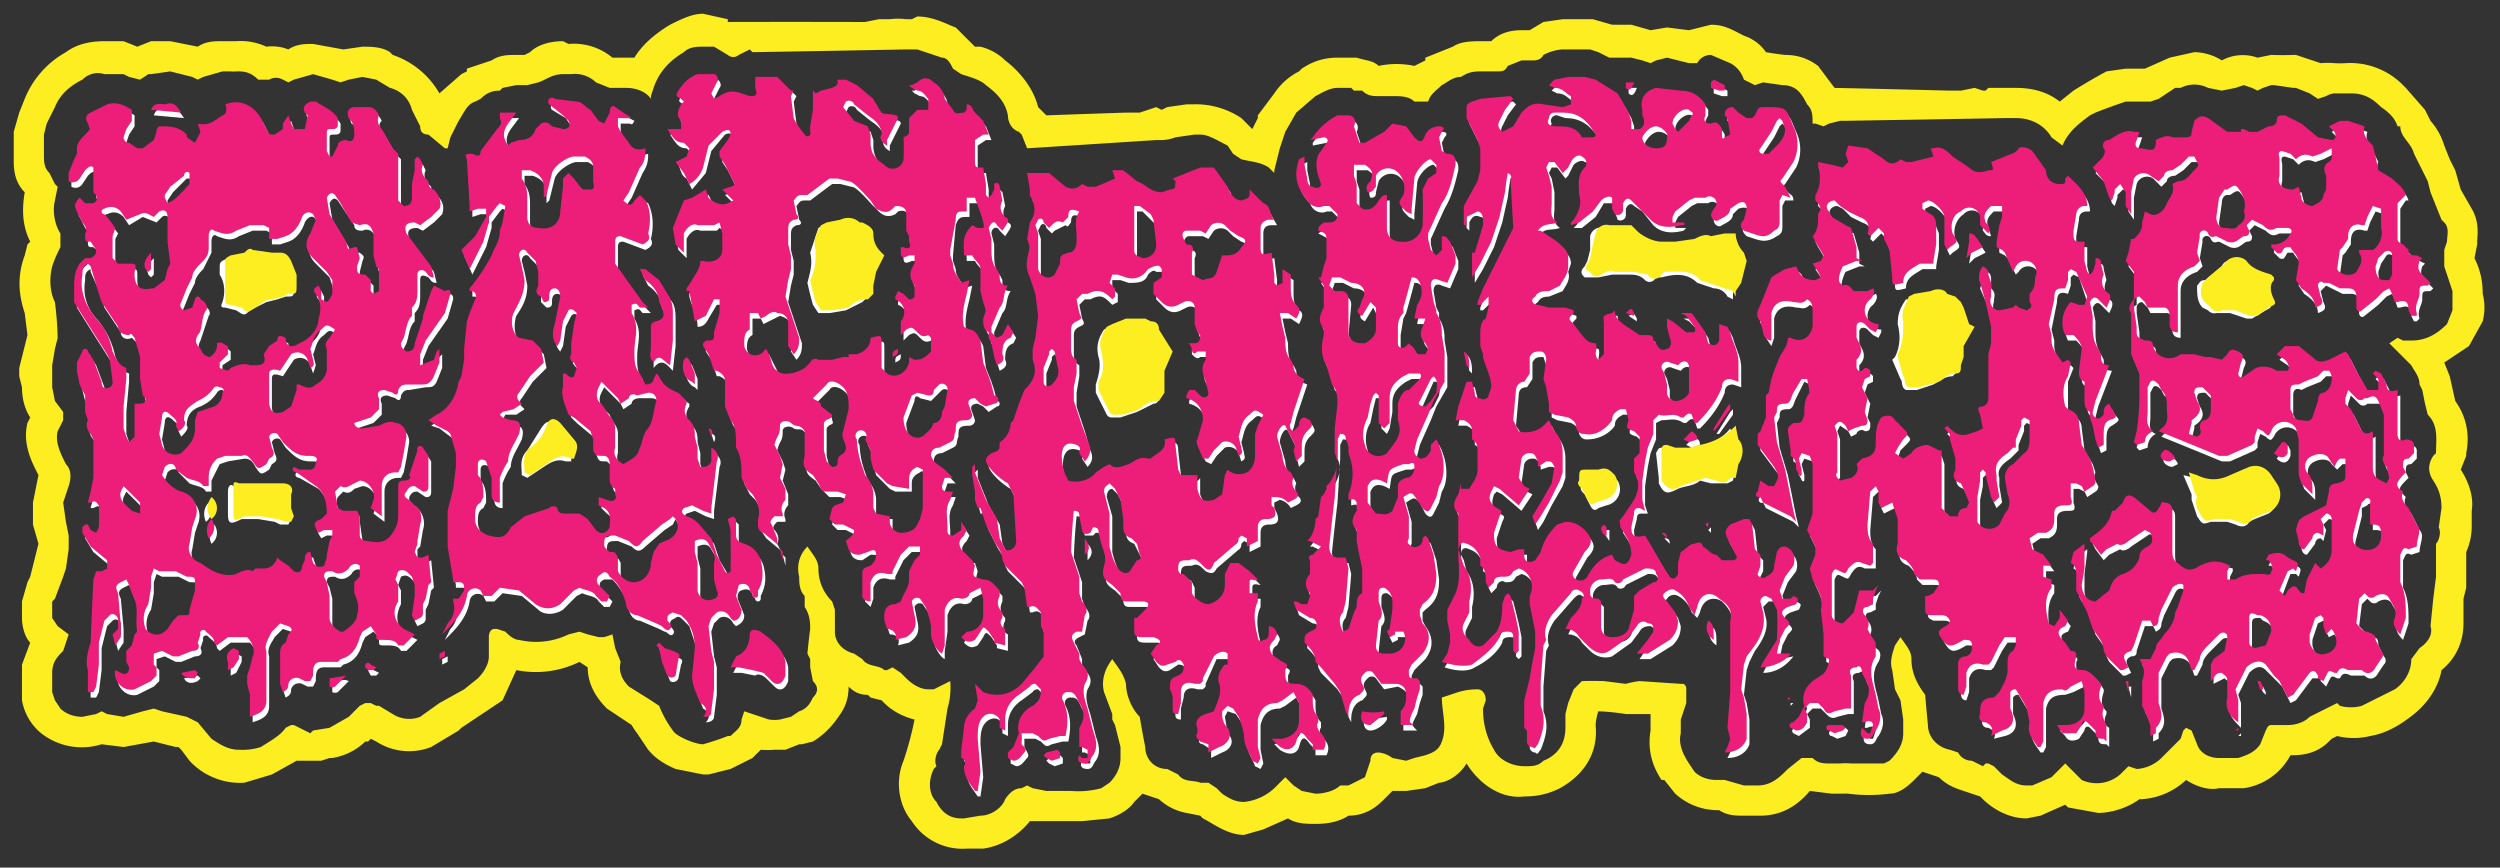 <svg xmlns="http://www.w3.org/2000/svg" id="Layer_1" version="1.1" viewBox="0 0 910.3 315.9"><rect x="0" y="0" width="910.3" height="315.9" fill="#333333" stroke="none"/><defs><style>.st1{fill:#fcee21}.st2{fill:#ed1e79}.st3{fill:#fff}</style></defs><g id="Group_10"><g id="Group_7"><g id="Group_6"><path id="Path_183" d="M288 231v-4 4" class="st3"/><path id="Path_184" d="M328 129c-2 1-2 1-2 3 2-1 2-1 2-3" class="st3"/><path id="Path_185" d="m354 218 4-2 1 4v6a6 6 0 0 1-6 5l-2 3c2 2 3 2 5 1l2-3c1-2 1-2 3 0l2 3v1l4 1v-6c-2-1-2-3-1-5v-1c-2-2-2-4-1-6v-2c-2-2-3-4-6-4-4-1-4-1-3-5l-1-3c-2 0-3-1-3-2l-1-1c-1-2-1-3 1-5l1-2-2-3v3l-3 2c-2 0-2-1-2-2v-1c0-4-1-7 1-10l1-3c-3 0-4 0-4-2l1-3h3l-3-3-4-3-1-2c0-2 1-3 3-3l4-2c2-1 1-2 2-4 0-3 0-4 4-4a2 2 0 0 0 2-2l-1-3c-1-2 0-3 2-3l2 1 2 2 3-2a1 1 0 0 0 0-2l-1-4-1-3-2-5-1-8c-1-2-2-4-4-4l-2-1c-1-4 0-8 1-12l1-5-3 1c-1-3-3-4-3-7l-1-3v-2l1-11c1-3 2-3 4-3h1v-5h3c1 3 4 10 3 11h-2l-2-1c-4 4-3 7-3 11h3c1 2 3 3 3 5v8l1 4v6c0 2 0 3 2 5v2l1 2 1 5 1 3c2-1 3-2 2-4 0-2 0-5 3-6l1-2-2-3-2 3-2 2-2-2v-2l3-7c2-2 1-5 3-8-3 0-3-2-3-4l-1-2c-2-2-2-5-2-8v-3l-1-4c0-2 2-3 3-1l2 2c2-3 3-4 1-5-2-2-2-4-1-6l-1-5-2-2v3l-1 2-1 1-1-1v-4l-1-6c-3 0-3 0-3-3v-7l3-2h2l-2-5-3-3c-1-1-1-3-3-3v2l-1 1-5-1-2-4c0-2-2-5-4-6-2-2-4-2-6-1l-2 2h-1l1 1 2 1c2 0 3 2 4 3v4h-4l-3 3v4c0 2 0 2-2 3a80 80 0 0 1 0 7 4 4 0 0 1-7 3c-3-2-5-5-5-9v-2l-1-3-5-2-4-5 1-2a2 2 0 0 1 3 1l5 4c3 2 5 4 5 7-1 1 0 3 2 4v-2l1-2 3-6c0-2-5-1-6-2l-2-3-1-2-6-5-4-2-3-1c0 3 0 3-2 4l-4 1h-3v7l-1 6v2a1 1 0 0 1-2 1l-3-4-1-2-1-8 1-2-1-1-5-4-8-1v5c1 3 0 3-2 3l-3-1c-3-1-5-1-8 1l-2 1-1-2 2-4c1-1 0-3-1-3h-6c-3 1-5 3-7 6-1 2-1 2 1 3l1 1-1 1c-1 2-2 4 0 6v3h-5c2 3 3 5 6 5l2 2-1 3-2 1h-2c1 2 1 4 3 5l1 2 1 2 5-6 2-8 5-6c2-1 3 0 3 2l-1 2-3 4v2l2 3 3 6c1 1 0 1-1 2l-3 1 3 3 1 1-2 1c-2 1-5 0-7-3l-1-2-5 2-3 2-2 5-2 5 1 6 3 3v-7c1-2 3-4 5-3h6l1-1c2 1 2 3 2 4v5c0 4-3 6-7 5h-1c0 3-2 5-3 6l-2 4v1c1 4 3 7 3 11 2 0 3-1 4-3l3-5h2v5l-2 7c0 3 0 3-3 3l-1 1v1l2 3 2 6h1c2 1 3 2 3 4v9l2 5c2 2 2 6 2 9 2 4 2 8 2 12l2 4 2 2c2 3 3 6 2 9v2l2 3 6 5-1-1-1-2c1-2 0-4-1-5s0-2 1-3h3v-1c-1-2 0-4 1-5v-4l-2-5 1-4-1-3-2-4c1-4 2-3 2-7 0-2 3-2 4-1 2 1 3-1 5 3v9c-1 4 0 5 3 7l2 3 3 3h4l3 1-1 3-3 1-1 1-1 4 2 2h3l4 2c0 2-2 3-3 4l1 3c1 2 3 2 4 2l3-2c2 0 3 0 3 2s-1 3-2 3c-3 2-3 2-3 5v7l2 2 1-3v-4c1-3 3-4 6-3h2v-1l3-6 3-3h4v3l-2 2-2 4v2c0 4-2 6-3 9l-2 1c-3 0-4 2-4 4v2l1 3c2 0 4 1 3 4l4-1c3-2 4-4 3-8l-1-5a2 2 0 0 1 3-1l2 3a31 31 0 0 1 2 7v3c0 2 2 6 4 7v-3l1-7v-6c1-3 3-5 6-4 2 0 3-1 3-2m-44-67-2 8c-1 2 1 3 1 6-1 3-3 2-3 5 0 1 0 2-2 2l-2-2-1-4v-10c1-2 3-1 2-3 0-2-2-2-3-3 0-2-2-2-3-3l3-3 2-2c1-2 4-1 6 1s2 5 2 8m0-20h-2l-4 2h-5a2 2 0 0 0-3 0l-2 3c-3 2-8 3-10 1l-3-6-1-2-2 1a4 4 0 0 1-6-3c0-2 0-4 2-5v-6h3l1 2 2-1 4-2c3 1 4 2 4 5v8l2 3c2-2 2-4 2-6l-2-6-3-9 1-6 1-4v-5l-1-4v-5c0-2 0-3 2-4 2 0 2-1 1-2l-1-5c1-1 1-2 3-2h2l8-6h3l4 1c2 0 6 5 8 7l2 2c2 2 4 2 6 1l1-1c3-1 4 1 4 3v5l1 3v2c1 2 0 2-2 2h-1v2c0 2 1 2 3 1h2v3c-2 3-2 5 0 8v4a2 2 0 0 1-2 1l-2-2-2-1-1 2v1a5 5 0 0 1 2 8v5l2-2c2-1 2-1 4 1 1 1 2 2 4 1l1 1v5c-2 2-3 3-6 2h-2v2c-1 4-5 6-8 4l-2-2v-9c0-3 0-3-4-2 0 3-2 5-5 6h-3m27 56c0 2 0 3-2 4v2c-1 2-3 3-6 3-2 0-4-2-4-4v-3h-5l-1-2v-5c0-2-1-5-3-7l-1-3a32 32 0 0 1-2-10 2 2 0 1 1 3 0l2 4v3l1 4 1 1 4 4 2 1h6v-3c0-2 1-3 3-4 1-1 1 0 2 1v14m3-29-2 2a4 4 0 0 1-6 0q-2-2-2-6l3-8c0-2 1-2 2-1l4 1 2-2 2-2a2 2 0 0 1 3 2l-1 6-1 2c0 2-1 4-3 4l-1 2" class="st3"/><path id="Path_186" d="m259 158 1 3c1-2 0-3-1-3" class="st3"/><path id="Path_187" d="M286 207v-4l-1-1 1 4v2-1" class="st3"/><path id="Path_188" d="M261 142" class="st3"/><path id="Path_189" d="M278 232c-2-1-4-1-4 1 0 4-2 7-5 8l-2 4h3l5 1c1-1 3 0 4 1l3 3c2 2 4 1 5-2v-5c-1-5-5-8-9-11" class="st3"/><path id="Path_190" d="m134 244 1 2h2l1-1-2-1a1 1 0 0 0-2 0" class="st3"/><path id="Path_191" d="M623 228c-1 2-1 5 2 7 0-4 0-6-2-7" class="st3"/><path id="Path_192" d="M505 261a20 20 0 0 1-8 0c-1 3 0 5 2 5s5-2 6-4v-1" class="st3"/><path id="Path_193" d="M585 184a6 6 0 0 0 4-9c-2-2-3-3-6-2h-4c-3 0-3 0-3 4-1 1 0 2 1 3l1 2 1 2c1 2 2 2 3 1l3-1" class="st3"/><path id="Path_194" d="m253 141 1 1v-4l-2-5-1-1-1 1c-1 2 0 7 3 8" class="st3"/><path id="Path_195" d="m526 167-1-3-1-2-2 2v2c-1 2-2 3-4 3-1-1-2-1-2-3l1-4 4-9 2-5 4-7v-11l-1-6c0-2 0-5-2-8v-2l-1-2-1-6c0-2 1-3 3-2l3 1 3-7v-3l-2-5c-1-1-1-2-3-2v5l-2 2-2-2-1-4v-2l5-11c3-5 4-10 5-14v-1c0-2-1-3-3-3l-2-1-1-5 1-2c1-1 1-2-1-2-2-1-4 1-5 3s-2 3-4 1l-3-4c-1-2-3-1-5-1l-2 2-1 1-7 4h-2l-2-6c1-2 0-4-2-4h-4c-4 2-7 4-10 8v1l5-1c1 0 2 1 1 2l-2 3c-2 2-2 6-1 9l1 2c0 2-1 3-3 2-1 0-2-1-2-3l-1-5v-3l-2 1c-2 6-1 10 3 14 1 3 4 4 6 3h2l3 3-3 3h-2l-3 2c4 2 4 2 4 5v6l-1 3-1 4h-1l2 3v8c-1 2-2 4-1 6l1 2v2c-1 4-1 8 1 11l2 7c2 2 2 5 2 7l-1 9v9c2 4 0 8-2 11l-1 1v1l-1 1-1 2c0 3 0 5-2 7v1c0 3-1 6-3 8h1l4 2-3 3c-1 0-2 1-1 2 1 2 0 3-1 5s-1 5 1 7v1l-1 3h-2l-2-1h-1l1 3 5 3c2 0 3 2 2 4l-2 1c-2 0-2 2-2 3v1c2 2 4 4 4 7l1 2 6 6 2 3 2 7 1 2v-1c0-3 1-6 4-7 2-2 2-2 1-4s0-3 1-4a2 2 0 0 1 3 0l3 4 5-1c2 1 4 2 4 5 0 2 0 4-2 6v5h5c-2-2-2-2-1-4l1-2 1-4 1-3v-3l-1-1c-3 0-3 0-3-3l1-2 4-4c3-4 3-8 0-12l-1-2v-3l1-1c4-3 5-6 5-11l-1-7-2-6-1-1-1 1v1a3 3 0 0 1-4 2c-1-1-2-1-1-3v-8l-2-7c3-2 3-2 5 0l2 4c1 1 2 2 3 0l2-4 1-4c2-3 2-8 1-12m-4-28h1c2 2 1 4 1 5l-2 4-2 2c-2 0-3-1-2-2l4-9m-6-21h4l-1 3c-1 2-1 4 1 6l1 2-1 2h-3l-1-2-2-3-1 2c-2 1-3 1-3-1v-5l1-6 1-2a439 439 0 0 0 3-11c1 0 2 0 3 2s1 5-1 8l-1 5m-22-56h4c3 2 3 3 2 6-1 1-2 2-1 4 2 0 2-1 2-2l1-4a5 5 0 0 1 7-2c3 2 4 6 3 9-2 3-2 3 1 6l2 1v-2l1-11c0-3 4-7 6-7l2 2v2l-3 3-2 4a212 212 0 0 1 0 13 7 7 0 0 1-9 6c-2 0-4-2-4-5V73c-2 0-2 1-3 2-1 2-3 3-6 3-1 0-2-1-2-3v-6l-1-3v-4m-7 46-2-2 1-3h3l4 2c4 0 6 3 4 6l-1 3c-1 1-1 2 1 3l3-5 1 2 1 8c0 2-2 4-4 5-2 0-5-1-6-3l-1-2 1-11c0-2-1-3-3-3h-2m10 108v2c-2 1-2 3-2 5l-1 2-2 6-2 1c-1-2-2-5 0-7l1-4 1-12-1-4h-3c-2-1-3-2-3-4a1637 1637 0 0 1 2-18l1-16v-5l1-2c2 0 2 1 2 2l1 2v3c2 5 2 10 0 15v2c1 0 2-1 3 1v3c-2 3-2 4 0 7v4a240 240 0 0 0 2 9v8m1-52c-1-3-1-7 1-10l1-5 1-4h1l1 1v10l2 2 1-2 1-6v-3c0-4 2-6 5-8l2-1h4l-1 3-3 3c-2 0-3 2-4 5v6c1 3 1 5-1 8l-3 4a5 5 0 0 1-8-3m14 68c2 4-1 8-5 8h-2c-2-1-3-1-3-3l1-9c2-2 1-4 0-7v-3c0-2 1-2 2-2 2 1 3 3 3 5v3l-1 7-1 1 1 2 2-1v-1h3m1-56q-3 0-3 3v4l-2 4c-2 2-4 2-6 2l-3-4v-6c1-2 2-3 5-2l2 1c1-6 0-5 6-7h2c2-1 2 0 2 1 0 2-1 4-3 4" class="st3"/><path id="Path_196" d="M481 265v-2c-2-2-2-4-2-7v-1c-1-2-3-4-6-4-4-1-4-1-4-5 1-2 1-2-1-3l-3-2-1-1c-1-2-1-4 1-5l1-2c0-1-1-3-3-3v2c0 1 0 2-2 3-1 1-2 0-2-1-1-4-2-9 0-13v-3h-3v-4c0-2 2-1 3-1l-3-3-4-3h-3l-2 4v4c0 3-2 6-6 7-2 0-5-2-6-4v-4c-1-2-1-3-3-3h-1a2 2 0 0 1-1-2c0-3 1-3 4-3 2-1 3 0 5 2 2 1 3 1 4-1l7-6c1-1 2-1 2-3l1-1 2 1v3l4-2v-5c0-2 1-3 3-3 3 0 4-1 3-4l-1-2v-2l2-1a6 6 0 0 1 4 3l2-1c2-1 2-2 1-3s-2-3-1-5l-1-2c-2-1-3-4-3-6l-2-7c0-2 2-6 3-4l1 2 1 2c1 2 2 3 1 5l1 4 2-2v-3c0-2 0-4 2-6s2-2 1-4l-2-2-2 4-2 2a2 2 0 0 1-1-3l1-4 4-12c-3-1-4-3-4-5l-1-2c-2-2-2-5-2-8l-1-4-1-5h3l3 2c1-2 2-4 0-5-2-2-2-4-2-7v-4l-3-2v5l-2 1-1-1v-3l-1-8c-4 1-4 1-4-3v-6c0-2 1-3 3-3h2l-4-7-5-4v1c0 2 0 2-3 3-2 0-4-2-5-5l-5-7c-1-1-4-2-5-1-2 2-3 3-5 3l-5 2 1 1c0 2 0 3-2 3l-3 1c-4 0-6-3-9-5l-5-3h-4l1 3-7 3h-3l-2-1c-2 2-4 2-6 0l-6-4h-8l1 6v2l1 2c1 3 1 5-1 8l-1 6v3c0 4-1 7 1 11l2 6 1 8-1 8-1 4v4c2 5 0 8-3 11l-2 5-2 6-1 1c0 3-2 5-4 7 0 3 0 3-3 4-1 1-2 1-2 3 1 3 6 7 8 8l2 4 1 17c0 3-3 4-4 3l-2-4-1-7-4-7-4-10v-3l-1 1v3l1 6v2l1 4h1l2 6 3 6c1 2 3 4 3 7l1 2 6 6 1 2 1 7h1c2-1 3 0 4 2v5l1 2v9l-3 4-5 6c-4 4-9 5-14 2l-3-2 1 6-1 3c-3 2-4 5-4 7l-1 8v2c1 1 2 3 1 4 0 4 2 6 4 9h1l1-7-1-12c0-3 0-6 2-8s5-2 6 1v3l2 1v-4c0-4 2-7 5-9l4-3a2 2 0 0 1 2-1l2 2c0 2 0 4-3 6-4 2-6 6-5 10l-2 5-2 2v2l2 1c2 0 3-2 4-3s0-2-1-4v-3h4l2 1c2 2 2 2 4 1l4-1h2c1-5 1-9-1-13a2 2 0 0 1 2-3c1 0 2 0 3 2l1 2c2 3 2 6 0 9v7h1l2 1v3h-2l-1-1c-1 2 0 3 2 3s2-2 3-3c2-3 1-6 0-9l-1-4-1-4c-1-3-2-6-1-9 2-3 1-5-1-7l-1-2v-2l-2-5c-1-1-1-2 1-3l2-1 1-5c1-1 1-3-1-5l-1-3v-6l-1-3-2-6a229 229 0 0 1 1-15c2 0 2 1 2 2l1 5h3l1-1c2 0 2 1 2 2l1 4c1 2 2 5 1 8-1 4 0 5 3 7l3 3c0 3 1 3 3 3h5c2 0 3 1 1 3l-3 3h-1v4c0 2 0 3 3 3h4c3 0 3 2 1 3l-2 3 2 3c1 1 2 2 4 1l3-2c1 0 2 0 3 2 0 2 0 3-2 4-3 1-3 2-3 5l1 2v5c0 1 0 2 2 2v-4l1-4c0-3 2-4 5-3h2l1-1v-1l4-9h5v4h-1c-2 2-3 5-2 7 1 4-1 7-2 10l-3 1c-3 1-4 3-3 5v2c-1 1 0 2 1 2l3 2v3l4-2c3-1 5-4 2-7l-1-6 1-2 3 1 2 3a28 28 0 0 1 2 7c0 4 2 6 3 9l2 1 1-2-1-5v-9c1-4 3-6 7-6l2-1 4-3 2 4v6c0 4-2 6-6 6l-4 1 2 2c3 2 6 2 7-1 1-4 2-4 4-1l2 2v2h4c1-2 1-4-1-6-1-1-2-3-1-4M433 86h5l2 1 2-3a4 4 0 0 1 5 0l2 2 3 2c3 1 3 2 1 4-1 2-3 3-5 3h-2l-2 6c-1 3-3 2-5 3l-4-2v-8c1-2 0-3-2-3l-2-2c0-2 1-3 2-3m-19-9h2l3 3 2 2 1 9c0 3-2 4-5 4-2 0-3 0-3-2V77m-30 65c-1 1-3 1-3-1v-5l2-5v-1l1-1 1 1 1 5c1 3 0 5-2 7m3-45-2 5c-2 2-5 1-6-2V87l-1-3 1-2c1-1 2 0 2 1l2 2 1-1 4-2c1 1 1 0 2-1 0-3 1-3 4-2-2 3-1 6-1 9v2c0 2-1 4-3 4-3 1-3 1-3 3m28 109c-1 1-2 1-2 3-1 2-2 2-4 1-2-2-3-5-4-9v-13l-2-7c0-2 1-3 2-3l2 2 2 4 1 7v2c0 2 0 4 3 5l1 2 2 4c1 1 0 2-1 2m10-45c1 5-3 6-5 8h-1c-3-1-5 1-7 2h-7l-2 1-3 2c-2 3-7 4-10 3l-2-2c-1-2-3-14 5-11 2 1 1 2 1 3l2 3c2-2 2-4 1-6l-2-7-3-9v-5l1-6v-4c-2-1-2-3-2-5v-5c0-2 0-3 2-4s2-1 1-3l-1-5 2-2h2c4-2 5-1 8 2l2-1v-3l-2-2v-3h3l3 1c3 0 6 0 7-3 1-1 2-2 3-1h3v4l-3 2v4l3 3c2 2 4 2 6 1l2-1c2-1 4 0 4 2v6l1 3 1 1c0 2-1 3-3 3h-1v2c1 1 2 2 3 1h3v3c-2 3-2 5 0 8l1 4c0 2-2 2-3 1l-2-2h-2l-1 2v1c4 1 6 4 6 8l-2 7c-1 1 1 4 2 6l2 1 2-3 3-3a4 4 0 0 1 5 2l1 3c2-1 1-2 1-3l-1-4c1-3 1-6 4-8 2-2 2-2 5 0l-2 4-1 3v8c0 2-1 5-3 6s-5 1-7-1l-1 2-1 7-3 2c-4 0-5-1-6-4v-6c-1 2-4 2-6 1l-1-2-1-9c0-3-1-3-4-3" class="st3"/><path id="Path_197" d="M396 198v6c2-2 2-4 0-6" class="st3"/><path id="Path_198" d="m386 275-4 1-1 1 1 1 2 1 3-1v-2l-1-1" class="st3"/><path id="Path_199" d="M61 40c-2 0-4-1-5 2l11 1c-2-3-3-4-6-3" class="st3"/><path id="Path_200" d="m55 101 1-1v-6c-2 2-3 3-2 6l1 1" class="st3"/><path id="Path_201" d="m244 109-3-5-5-4h-2l2 4c3 2 5 5 5 8l1 2c1 3 1 4-2 5l-2 2v13c3-4 5-1 7 1l1-9v-9c0-3 0-6-2-8" class="st3"/><path id="Path_202" d="m72 246-5 1c1 2 3 2 5 1l1-1-1-1" class="st3"/><path id="Path_203" d="M241 98v-2 2" class="st3"/><path id="Path_204" d="M86 238c-2 1-3 3-2 5v3l2-1 2-4v-2l-2-1" class="st3"/><path id="Path_205" d="M121 249v3a2 2 0 0 0 2 0l4-4c-2-1-4 0-6 1" class="st3"/><path id="Path_206" d="M161 240a24 24 0 0 1 0 2l2-1v-2l-2 1" class="st3"/><path id="Path_207" d="m246 239-3-1-2-2h-1l1 2 1 5 2 5a2 2 0 0 0 3-1l1-5c1-2 0-2-2-3" class="st3"/><path id="Path_208" d="M268 228c2-1 3-2 3-4l-2-5c-1-2 0-4 1-4 2-1 4 0 4 2l1 1a1 1 0 0 0 2 0v-1c2-4 2-7 1-11-1-3-3-5-6-6s-3-2-3-4v-5l-1-1-2 1 1 4v3a184 184 0 0 1 0 11 1 1 0 0 1-2 0l-3-5-2-6c-3-3-5-7-9-8-2-1-2-2-1-3l3-1 4 2 3 1v-3l2-16c1-2 0-4-2-5v5c-1 2-2 2-4 2l-1-3v-4l-1-4c0-2 0-4-2-6s-3-4-1-7v-1l-3-2c-3-1-6-3-7-6l-1-1-1 2c0 1-1 2-3 2l-2-2v-2c-2-2-2-5-2-8 0-5 2-9-1-14v-3c2-1 2 0 3 1h3l-2-2-10-14v-8c0-2 1-2 2-2l8 3c2-1 3-2 2-4 1-4 1-9-1-13l-2-1-2 2c-1 2-2 2-4 0l2-3 4-9c2-3 2-5 2-7-3 1-5 0-6-2l-3-4-1-2v-3h3c1 0 1 1 2-1l-6-3c-1-1-2 0-3 2v2l-1 2-2-1-3-4-5-4h-8a1 1 0 0 0-2 2l5 3 2 3c1 2 0 3-2 3l-4-1c-1-2-2-2-4-2l-2 3c-1 3-3 4-6 4l-3 1-1 1c-2-3-2-5 0-8l3-4h-6v2c1 2 0 3-1 4-3 2-5 5-6 8 0 2-1 2-3 1-2 0-3 0-2 2l1 17v2l3-1h3v3l-4 7-5 5a321 321 0 0 1 3 7l5-10 2-7v-2l3-4 1-1 2 1-1 6-1 3c0 4-2 6-3 9a70 70 0 0 1-8 11v2h1a2 2 0 0 1 1 3l-2 5-1 3-1 10v4l-1 6-1 2c-1 6-4 9-8 12l-3 2 3 1 4 3 1 1 2 7v5l-1 8-2 8v13l1 6 1 6v1h2c2 0 2 1 2 3l-2 2-2 1v1c1 3 0 6-2 8l-2 4c4-4 8-8 9-14a3 3 0 0 1 5-2l1 2h3l1-1 2-2 7 1 6 5c2 2 6 2 9 0l5-5 2-1c2 1 5 1 6 3l2 2h2l1-2-2-2-2-2c-1-2-1-3 1-4h3c3 3 5 7 6 10 0 3 2 5 4 5l7 3 2 1c1 0 2 2 3 1s0-2-1-3c0-2 0-2 2-3 1-1 2 0 3 1l2 2 3 9-1 11c0 4 2 7 3 10 2 1 3 3 1 5 2 0 3-1 3-2l1-8v-10l-1-4-1-9 1-3 2-2c2-1 4 0 5 2l1 1m-49-85 1-2 2 2 4 4 1 2 3-2c0-1 1-2 3-2h4c2 0 3 1 3 3-1 3-1 7-3 10-2 2-2 5-3 7-1 3-2 3-6 6-2-1-4-3-3-6v-7c0-3-2-4-3-7l-2-2c-2-2-2-4-1-6m-28-79h3c3 1 5 3 5 6v4l1-1 2-8c1-3 6-6 8-6h4c2 1 3 2 3 4v5l-1 3c-1 1-2 0-3-1l-3-3-2-2-2 2v3l-1 8c0 5-3 8-8 7-3-1-4-2-4-4v-6c0-3 0-5-2-8v-3m27 131-3-4-3-2h-5c-1 0-3 0-4-2a2 2 0 0 0-2 0l-9 3-5 4c-2 4-4 4-8 3-3-1-5-4-5-7 0-2 0-4 2-5l1-2c0-3 0-6-2-8v-4c0-2 2-2 3-1l2 6v6c0 2 1 3 3 3v-9a29 29 0 0 1 3-6c0-3 2-6 3-8l1-2c1-4 0-5-3-5l-3-1-1-1 1-2h4l3-2-1-1a2 2 0 0 1 0-3l4-6 5-5-1-5-3-3-5-1c-3-2-3-7-2-10 2-3 4-6 4-11l-1-5-1-4c0-2 2-3 3-1l3 3 1 4v9l2 2c2 0 2-1 2-2s0-3 2-3c1 0 2 1 2 3l-2 10c-1 3-1 6 1 8l1-2 1-7 2-4c1-1 2-1 3 1l-1 4-1 6v5c-1 1 0 2 1 3l1 2-1 3-3-1h-1v5c-1 3 1 6 2 9l2 2 6 5 1 3v3c1 3 1 3 4 3l2 2v5c0 2 0 4 2 5v2c1 2-1 3-3 2l-3-1v2l2 2c3 2 2 5 2 7-1 2-3 2-5 1m25 4-2 1-2 3-1 4c0 4-3 6-6 7-3 0-5-2-6-4v-5c-1-2-1-2-3-2l-1-1a2 2 0 0 1-1-2c0-3 1-3 4-3l5 2c2 2 3 2 5 0l7-6 3-2 1-2 1 2c2 3 0 7-4 8m18 21a4 4 0 0 1-6-4v-9l-1-4v-4c2-1 4-1 5 1s3 4 2 7v5l1 5c1 1 0 3-1 3" class="st3"/><path id="Path_209" d="m152 179 3 2c1 0 2 0 2-2v-11l-2-3a1 1 0 0 0-2 1l-3 9c1 1 0 2-2 2s-2 1-2 3v8c0 3 0 5-2 8s-4 4-9 3c-2 0-3-1-3-2l-1-7v-2h-5l-2-1c-1-2-2-4-1-6l2-2c2 1 3 0 4-1l3-1c3 0 6 4 5 7l-1 3 4 3v-11c0-3 2-5 5-5h1l1-2 1-5 1-6c0-3-2-5-4-5-2-1-4 0-6 1l-6 1c-2 0-3-1-3-2l3-1 3-1 3-3v-4c-1-2 0-3 2-3l3 1c1 1 2 1 2-1 1-2 2-2 3-2l6-1c2 0 3 0 4-2l2-5v-5l-1 1-1 3-5 2v-4l2-5 7-10 2-7c0-1 0-2-2-2-2 1-3 0-4-1l-1 2-2 6-1 3v1l-3 9c0 2-1 3-3 3-1-1-2-1-2-3l1-2c1-3 1-6 3-8v-3c2-2 2-4 2-7v-5c0-2 1-2 3-1 1 1 1 2 3 2l-1-4-6-8-3-4c-1-3 0-4 3-4l2 1 4-3 1-1 2-2c1-3 0-5-2-7-1 0-2-1-2-3l-1-1c-1-1-2-3-1-5l-1-2-1-1-1 1v4l-1 5v5c0 2-1 3-3 3l-2-2V58l-2-2-4-7c-1-2-3-3-1-5-1-2-2-3-4-3h-5c-2 0-3 2-2 4 2 1 2 4 2 6s-1 3-3 2c-2 0-3 1-3 2l-1 2-1 2h-1l-1-2v-6c0-2 0-2 2-2s2-1 2-2v-2c-2-3-5-5-8-6h-2c-2 1-3 2-2 4l1 1-1 5h-4l-1-2-1-3-2 3-1 1c0 2-1 3-2 3-2 0-2 0-3-2l-2-4c-3-5-8-7-13-5 1 2 0 4-1 4-3 2-5 4-9 3l1 3-2 4-3-2v-1c-3-3-6-3-10-3a2 2 0 0 0-1 2l-1 3-4 3h-2l-3-2a2 2 0 0 1-2-2l1-3 2-3v-4c-3-2-6-3-9-2l-6 2c-2 2-2 3-1 5s1 2-1 4c-1 1-3 3-3 5v2l-1 2-2 5v3a3 3 0 0 0 4-1l2-3c1-1 2-2 3-1v9l1 1c0 1 1 2-1 3h-3l-2-2c-2 2-2 3-1 5l2 4c1 1 2 3 1 4 0 3 0 3 2 3 1 1 2 1 2 3 0 1 0 2-2 3h-2l-2 2c-2 3-2 6-2 9v5l5 8 7 11 1 2 1 8a2 2 0 0 1-1 2c-2 1-3 0-3-2l-3-8-2-3a1 1 0 0 0-2 0l-2 4v2l1 6 1 4c1 1 2 2 1 3v3l1 2c-1 3 0 5 1 6l1 2v14l-1 5-1 4h1c2-1 2-1 3 1a98 98 0 0 1 0 8l-1 1h-2l-1-2h-1l-1 1v2l3 5 6 5v3l-2 1h-2l-1 3a2584 2584 0 0 0-1 23c-1 3-2 7-1 10v8h2l1-2 1-8v-8l2-8 2-2c1-1 3 0 3 1v4l-2 2 1 4 2-3v-5l-1-11c-1-2-1-3 1-4l2-1 1 2 1 3c3 5 1 9 1 14v1l-2 4-1 2v3l1 3c0 2-1 3-3 2l-2-1c-1 4 3 8 7 7l6-3 2-2v-4l-1-1v-3l3-1 4 2h2l5-2c2 0 3-1 2-3l1-3a1 1 0 0 1 2-1c1 1 3 2 3 4l1 1 4-3h7c2 2 3 5 2 7l-1 3-1 4v3l1 4v8c3-1 6-2 6-6v-18c-1-3 1-5 2-7l3-3 3 1c2 1 1 2 0 3l-1 3c-2 1-2 3-2 4v11l1 3c2-1 2-2 2-3a3 3 0 0 1 4-2l2 1h2l1-2v-1c0-3 1-4 3-4h6l1-1c4-1 6-4 7-8l1-2 3-2 2 2v1c0 2 0 2 2 2 3 0 5 0 6 2h2l4-4-4-2c-4-3-4-7-2-11v-5l-1-2 1-3c2-1 3 0 4 1l1 1 1 3v4l-1 7 1 2 2-1a2 2 0 0 0 1-2v-3l1-2 1-5 1-1-1-10-2 1h-2l-1-2v-3l1-1 1-6c1-3 0-6-2-8l-3-1v-3c1-2 2-2 3-2m-31-54c-1 1-2 2-1 3v8c0 3-2 5-4 6-2 2-5 1-6 0h-1v2l-2 6-3 2c-3 0-5-1-5-4v-10c0-2 1-2 4-1l2-3 2-3a4 4 0 0 1 6 2l1 3 1-3-1-4c1-2 1-5 4-7 2-2 2-2 5 0l-2 3m-1-51c1-2 2-2 3-1l2 3 4 6c0 2 2 2 3 2 2-1 4 0 5 3v8l1 4 1 1-1 8-1 1-1-1v-4l-2-2c-3 0-3-1-3-3l1-4c1-2 0-2-1-3h-1c-3 1-2 1-3-2l-3-5-3-5-1-6M74 98l3-6v-4c0-2 1-3 2-2 3 1 5 2 8 0l5-2h5l2 1v4h3l3-1c3-1 5-4 6-7 1-2 3-3 4-1l1 2-2 5c-2 3-2 6 1 9l5 5 1 3 1 5-1 2-1 1-2-1v-3l-1-2c-2 1-2 2-1 3 2 3 2 6 1 9 0 3-2 6-5 8l-2 1c-3 2-5 1-5-2-2-1-3-1-3 1l-3 2-2 3c1 3 0 4-3 4h-2c-2-1-5 0-7 1l-1 1-3-1v-3l3-2v-3c-1-1-2-2-4-1v1c0 2-2 4-3 4l-2-1-1-2c-2-2-2-3-1-5l3-9c1-1 0-3-2-4a1 1 0 0 0-2 0l-1 3-3 1a2 2 0 0 1-1-3l2-5 2-4c0-2 2-4 3-5m-2 60c0 4-2 6-5 9a5 5 0 0 1-7-3l-1-4 1-6c0-2 1-3 3-1 1 1 3 2 2 4l1 2c1-1 3-3 2-4 0-4 2-6 5-7 2-1 4-2 6-5a2 2 0 0 1 2-1c1 1 2 2 1 3 0 2-1 4-3 5l-6 2-1 3v3m-9-88 5-5h2v4a57 57 0 0 1-6 6l-2 1-1-2v-1l2-3m-24 8c2-1 4-1 6 1l2 3 5-3 5 2 2-2c1-1 3 0 3 1v10l1 8-1 2-2 4-3 3h-1c-4 1-6-1-6-5v-1c0-3 0-3-2-3h-4l-2-2a396 396 0 0 1 0-9l1-2-3-4-1-1a1 1 0 0 1 0-2m13 111-4-1c-1-2-4-4-3-7l1-2 6 6v4m-1-40h-1v12l-2 2-1-2-1-3v-8l1-11v-3c-3-1-4-4-5-6-1-5-3-9-6-13-4-4-6-9-5-15 0-2 0-3 2-4v1l4 9 1 4 6 9c0 2 2 3 4 2l2 2 2 7v8l1 6 1 1c0 2-1 2-3 2m21 67-2 8c0 1 0 2-2 2h-2l-2 2-2 3c-2 2-5 2-7 1l-1-1c-1-3-1-6 1-9l1-6v-4l1-3 2 1h6l4 2c3 0 3 0 3 3v1m43-10-1-3c-2 0-2 1-2 3l-1 2c0 2-1 3-3 2l-2-2-3-2-1-1c-1 3-3 4-5 4h-3l-1 1c-2-2-4 0-6 0-4 2-7 1-10-1l-3-2c-3-1-5-4-4-7l1-6 1-3c2-5-1-9-5-10-3-1-5-3-7-6l1-3c2-2 4-1 4 0l4 4c2 1 5 1 6 3h2v-4l3-6 3-1 6-1c2 0 3 1 4 3 2 3 2 3 5 1l1-2c2-1 2-2 1-4l-1-4a2 2 0 0 1 3-1l2 3c3 3 5 5 9 5h1c2 0 2 1 2 2 0 2-1 3-3 3h-3l-2-1c-1 1 0 2 1 2l7 4c3 3 4 7 4 11l-2 2c-3 1-3 2-1 5l2-1h3v2l-1 2-1 5v1l-1 3c-2 0-3 0-4-2m17 6-2 2v4c1 2 2 5 1 8 0 2-2 4-5 5l-1 1c-2-1-4-3-4-5v-9l-1-4-1-2c0-2 1-2 3-2q3 2 6-1c1-2 3-2 4-1v4" class="st3"/><path id="Path_210" d="M627 35h2v-2l-4-2-1 1v2l3 1" class="st3"/><path id="Path_211" d="M77 198a5 5 0 0 0 1-7c-2 2-2 5-1 7" class="st3"/><path id="Path_212" d="M596 32h-3v2c1 1 2 1 3-2" class="st3"/><path id="Path_213" d="m585 193-1 1 2 3v-4h-1" class="st3"/><path id="Path_214" d="m606 196 2 2c0-2-1-2-2-2" class="st3"/><path id="Path_215" d="m633 145-1 2 1-2" class="st3"/><path id="Path_216" d="m622 193 1 1v-2l-1 1" class="st3"/><path id="Path_217" d="M619 162c0-2-1-2-2-3l-3 3 2 1 3-1" class="st3"/><path id="Path_218" d="m593 115 3 2v-1c-1-2-1-2-3-1" class="st3"/><path id="Path_219" d="m791 170 2-1c0-1-3-4-4-3l-1 1c-1 1 1 3 3 3" class="st3"/><path id="Path_220" d="M652 256v1l1-1h-1" class="st3"/><path id="Path_221" d="m626 158 5-7v-2l-1 1-5 8h1" class="st3"/><path id="Path_222" d="M883 102c-1-1-2-2-1-5l1-1-2-1c-2 0-3 0-3-2l-2-2c-2-1-2-1-2-3V76l2-3h1c-1-3-3-4-5-6l-5-3c-1-1-2-3-1-5l-2-4c-1-2-3-4-2-7l-6-2h-3l-4 2 2 2c1 2 0 3-1 3l-5-1-6-5-6-3c-2 0-3 0-3 2l-3 2-4 2h-3l-2-1h-1v1h-5l-7-5c-2-1-3-1-5 1l-1 3c0 2 0 3-2 3l-5-1-6 1c0 5-1 5-5 4h-1c-1 0-2-1-1-3l1-3h-2c-3-1-6 1-9 3a2 2 0 0 0-2 3c1 1 0 3-1 4l-3 3 4 4 2 7 1 1 1-3v-1l2-2c1 0 2 1 2 3v5l2 3v-8l1-5a4 4 0 0 1 6-2l3 3 2-2c0-1 1-2 3-2l3-2 3-3h2l1 1-1 4-6 4-2 1c1 3-1 5-2 7-1 3-4 4-6 4l-3-1v4c0 3-1 4-3 6h-1l-1 5-1 3 3 4v10c-2 1-2 3-1 5v15l3 7v8a89 89 0 0 1-1 13l-1 4 1 1 3-1c0-2 1-4 3-5-3-1-2-4-2-6v-9l1-2c1-1 2 0 3 1l1 2c2 1 2 4 2 7 0 2 0 5-2 7l-1 1a3383 3383 0 0 1 22 9h3l9-4 1-1v-2l1-3 2 1c2 2 2 1 3 0a5 5 0 0 1 9-1l1 3v14l1 3 4 4v-2c0-2 0-4-2-6a4 4 0 0 1 2-6c2-1 5-1 6 1l2 2 1-1 1-1h2v4c0 4 0 4-3 5q-3 0-3 3l-1 4c-2 3-4 4-6 4-4 1-4 2-5 6l1 4c0 2 1 3 2 3l3-4a2 2 0 0 1 2-2l1 1 1-4-1-2 2-2a2 2 0 0 1 2 2v11c0 3-1 5-4 7l-2-2-3 6-1 5h-1l-1-1c-1-2-2-2-4 0l-1 2-2-2 3-8h2l1 1c1-3 1-3-1-4l-2-1c-2-2-4-2-7-1l-1 2h1c1 1 2 3 1 4l-3 1h-1c-3 0-6 0-9 2h-3v-3l1-2v-1c-4-1-8-1-11 1s-5 2-8-1c-2-1-2-3-2-6v-13c0-2-1-3-3-3-1-1-1 1-2 2-1 2-2 2-3 1l-6-5c-2-1-3-1-4 1 0 2-2 3-3 4h-1c-1 5-4 7-8 10l1 2 3 4 2-2 4-2c1 1 3 0 4-1l6-4c1-1 2 0 2 1 1 2 1 4-1 5s-3 2-3 4c-1 3-3 5-6 6s-5 3-5 6l-5 4c-3 0-5-3-5-6v-6l1-8v-1l-4 3-1 4c2 1 2 3 2 5v5l1 2c2 1 3 4 3 6l2 6c2 3 4 5 4 8l1 2 5 5h1l2-1-1-2c-1-2-1-3 1-4 2 0 2-1 2-2l3-9h3l1 2c2-1 2-2 2-3l1-3 4-8c1-2 2-2 4-1v2l-2 6-1 2c0 3-2 6-4 8-1 2-3 3-3 5l-2 4h-4c2 3 1 5 1 8v9l1 2 2 5v4l2-1v-2c3-3 2-6 1-9v-11l3-6 1-1c3-1 6 0 7 3l1 3h1l2-4c0-2 2-4 3-5l4-4c1-1 3-1 3 1l-1 5-4 3-1 2v6-1l4-2c1 1 2 1 2 3v6c-1 4 1 6 4 9v-9l-1-3 4-8c2-2 4-3 6-1l4 4 2 2 2 4 1 2 2-1 3-4 3-4h3v1l2 2 1-2c1-2 1-2 3-1h1c1-2 2-2 4-1h5c2 2 4 1 5-1l2-3a2 2 0 0 0 0-3l-2-4c0-3-1-3-3-3l-4-4 1-8 2-2 1 1a2 2 0 0 0 3 0c2-1 4-1 5 1s3 4 2 7c-1 2 0 4 2 6l1-3 1-3c0-5 0-9-2-13v-10c1-2 1-3 3-2l3-1c0-3 2-6 0-8l-1-2-2-4c-2-2-3-4-2-6-3-3-3-3 1-7l-1-2c0-2 0-3 2-3l2-2v-3c0-1-1-2-3-2-2 1-3 0-3-2v-16c-3 1-4 0-4-2l-2-4-2-1-1 1 1 1 1 1v4h-4l-4-7-3-6-1-1-6 3c-3 1-4 1-6-1l-5-4h-5l-3 3 3 2c1 1 2 3 1 4h-4c-3-2-7-2-9 0l-3 2-2-1 1-4c1-2 1-3-1-4s-3-1-4 0c0 2-1 3-2 3l-4-1h-2l-4-1h-5c-4 3-9 1-10-3q0-2-2-2h-1c-2-1-3-1-3-4v-1l-1-7v-2a2 2 0 0 1 2-2l2 2 1 2h6c1 0 2 1 2 3v3c0 2 1 3 3 3v-17c0-4 3-6 6-7l2-2-1-3 1-6a1 1 0 0 1 3-1c1 2 2 1 3 1l4 2c3 1 4-1 6-2 2 0 2-1 2-2l-1-2 2-2 4 2c2 2 3 2 5 1h4c1 0 2 1 1 2-1 2-2 3-5 4h-2v1l2 2c2 1 2-1 3-2h2c1 2 3 3 3 6l-1 6 2 3c3 2 5 4 5 7 3-1 3-2 2-4l-1-4 2-2 2 1 4 2h3c2 0 3 1 3 3v4c0 1 1 2 2 1l5-4 3-3 2-1 1 2 1 3h1c3-1 4 0 4 3l1 2h1l1-1c-1-3 1-5 1-7 0-3 0-3 3-3l1-1-3-3m-57 135-4 1c-2-1-2-1-2-3v-8c0-2 1-2 3-2l1 1c3 1 4 3 4 6l-2 5m22 3c-3 1-5-1-6-5v-2l2-6 2-1 1 1v3l1 2 2-1c3 4 2 7-2 9m13-38c-3-1-4-3-3-6l2-8v-3l2-1a1 1 0 0 1 2 1v8c3 0 4 0 4 4s-3 6-7 5m-5-58 2 2 1 1a2 2 0 0 0 3 0h5l2 6v15c-1 1 0 3 1 4l1 4-1 2-2-1c-2-1-3-2-3-5v-13c-3 2-4 0-5-2l-3-6-2-2v-2l1-3m-21 0c0-2 1-3 3-2l2-1 5-2 2-2h2c2 2 1 7-2 8l-2 2-2 7c-1 2-3 1-5 1l-2-2-1-2v-7m-36 12v-1c3-2 4-4 2-7l-1-3c0-2 1-2 3-2l3 3v4c0 2 0 4-2 5-2 0-2 2-2 3a2 2 0 0 1-1 3l-3-1 1-4m17-72c-2 2-3 1-5 1-2-1-3-2-3-4l1-7c0-2 1-3 2-3h1c3-2 3-2 5 1 1 2 2 4 1 6 1 3 0 5-2 6m34-25-1 2c-2 1-2 3-1 5l-1 5v2c0 2-2 3-4 4-2 0-4-1-4-3l-1-4-3 1c-3 0-5-2-4-5v-6c0-1-1-3 1-3l3 1 2 2c2-2 4-2 6-1l3-1 4-2v3m15 34h-5v1c2 3 0 5-1 7-2 2-6 1-7-1l1-7 1-1 2-3v-1c0-4 2-5 5-4h1l1-3 2-4 3 1v7c1 2-1 7-3 8m7 9-1 2h-2c-2 0-3-2-3-5l1-3 2-3c1-1 3 0 3 2v7" class="st3"/><path id="Path_223" d="M834 166v-2l-1-2-1 1-3 4c2 2 4 2 5-1" class="st3"/><path id="Path_224" d="m672 265-5 1a1 1 0 0 0 0 2l2 1 3-1 1-2-1-1" class="st3"/><path id="Path_225" d="M767 260v-1c-2-2-2-4-1-7v-1c-2-3-3-5-6-5-4 0-4-1-4-5 1-1 0-2-1-2l-2-3-1-1c-2-3-2-4 1-5l1-2-3-4v3l-2 3-3-1c0-4-1-9 2-13v-3l-3-1v-4h3l-3-4-4-2-1-4 3-2h3c2-1 3-2 3-5v-2c0-2 1-3 4-3 2 0 3 0 2-3v-5h2l2 1 1 2 3-2a2 2 0 0 0 1-2c-1-2-2-3-1-5l-1-3-3-5-1-8c0-2-1-4-4-5l-1-1v-11l2-5-1-1-2 1c-2-3-4-5-4-8v-2l-1-4 2-10c0-3 1-4 4-3l1-3v-3l1-1 2 1 3 9v3h-2l-3-1c-3 3-4 8-2 12h3c1 1 3 3 3 5l-1 8c0 2 0 3 2 4v6c0 2 0 4 2 5v2l1 3 1 5 1 3 2-1v-3c0-3 0-5 2-6 3-2 3-2 1-4l-1-2c-2 1-2 2-2 4-1 1-2 2-3 1a2 2 0 0 1-1-2l1-4 5-13c-3 0-3-2-3-4l-1-2c-2-3-2-6-2-9v-3l-1-5c1-2 2-2 3-1l3 3c1-2 2-4 0-5-2-2-2-5-1-7l-1-4c0-2-1-2-2-2v2l-1 3-1 1-1-1-1-4v-7c-4 0-4 0-4-4l1-6c0-2 1-3 3-3h1c0-5-4-8-7-11l-1 1c0 2 0 2-2 2-3 0-5-2-6-5l-4-7c-1-1-4-2-5-1l-5 3-5 1v1c1 3 1 3-1 3-3 1-5 1-7-1l-6-4c-2-2-4-4-7-3h-1l1 2-8 3h-2l-2-1c-2 2-4 2-6 0l-6-4-7-1-1 3 1 3-2 2-4-1-6-1 1 1c1 4 1 8-1 11v2l1 1 1 2-1 2v1c0 2 0 5-2 7l1 2 3 5-1 2-3 1 2 3c1 1 2 1 1 2l-2 1c-3 0-5-1-6-4l-1-1-4 1a61 61 0 0 0-5 3l-2 5-2 4c-1 3-2 5 0 7l1 4 2 3 1-3v-7c1-4 4-5 8-4 2 0 3 1 5-1 2 1 2 3 2 4v6c-1 4-4 6-8 4h-1c0 3-2 5-3 7l-2 5-1 2-1 5-1 2v8l-2 4-1 2v4l6 8c1 1 2 3 1 5l-1 2h-2l-3-2-1 4a1 1 0 0 0 1 2l1 2 4 2 6 3 2 2-1-4-1-5-2-10-3-10-1-9 1-2c0-2 0-3 3-3 2 0 2-2 3-4l3-6 2 1v5c-1 2-2 5-1 8l-4 3c-1 0-2 1-2 3l1 7v2c2 1 2 3 2 5 1 1 1 3 2 2v-2l-1-4 1-2 3 1 1 3v18l-2 6 3 6-1 3-1 5 1 4c2 4 3 7 3 11l1 8v9l2 1c0 2-1 5-3 6l-3 2-1 1c-2 2-3 5-2 7l-2 5-2 2c-1 0-2 1-1 2l2 1 4-3v-3l-1-2 2-2h3l2 2c1 1 2 2 4 1l4-1h2v-12c-1-2 0-3 2-3 1-1 2 0 2 1l1 3c2 3 2 6 0 9l-1 7h1c2-1 3 0 3 1l-1 3h-1l-2-2c-1 3 0 4 2 4s2-2 3-3c2-3 2-6 1-8l-1-5-1-4c-1-4-1-7 1-10 1-2 1-4-1-5l-2-3v-2c1-2 0-4-1-5s-1-3 1-3l2-1v-2l1-3 1-2-2 2h-5l-1 4-1 4-4 4c-1 0-4-1-4-3v-15c1-2 1-2 3-1s2 1 3-1c2-3 3-3 5-2h4v-7c-2-2-2-5-2-7l1-12 2-2 1 2v4l1 2 2-1 2-1 1 3 1 3v9c-1 3 0 5 3 6 1 1 3 3 3 5l2 2h4c2 0 3 0 3 2l-2 3-2 1h-1v4c0 2 0 2 2 3h3c2 0 3 0 4 2 0 2-3 2-4 4 3 6 4 6 9 3 2 0 3 0 3 2l-2 4c-2 0-3 1-3 3v8c0 1 0 3 2 3l1-3v-5c1-3 3-4 6-3h2l1-1 3-6 2-3h4v3l-1 2c-2 1-2 3-2 5v2c0 3-2 6-3 8l-2 2c-4 0-5 2-5 5v1a2 2 0 0 0 2 3c2 1 3 2 2 4l4-1c4-1 5-4 3-8v-6a2 2 0 0 1 2-1l3 5 1 2 1 5c-1 4 1 6 3 9h1l1-2v-14c1-4 3-5 7-5l3-1 4-2 1 4v6c0 3-3 6-7 6h-3l2 2c1 2 3 2 5 1l2-3c0-1 1-2 2-1l3 3c0 3 1 3 3 3l1 1v-7c-2-1-2-3-1-5m-49-100c-3 1-5 0-7-2l-1-1-1 1 2 2v2l2 7v4c-1 2-1 4 2 5l1 2 2 5-1 2c-2 0-3 1-3 3h-3l-3-3v-18l-1-3-4-2c-2 0-5 1-6 3-1 1-2 2-3 1l-3-1 1-3 2-2c2-2 2-2 0-4l-3-4h-5c-2 3-2 6-2 9 0 4-1 5-5 6-2 0-2 1-2 2 1 2 0 4-2 5l-4 1c-1-1-2-2-1-3v-14l-1-3 1-2 3 2 1 2 2-1c0-1 2-2 3-1 1 0 2 0 2-2v-1l-1-2 1-5-2-4 1-3 2-1v-2a2 2 0 0 0-2-1c-1 1-2 2-3 0v-3c2-2 2-4 1-6l-1-2v-4c0-2 2-2 3-1l2 2 2 1 1-2v-1a5 5 0 0 1-3-9c1-1 2-3 1-4l-2 1c-2 1-3 1-5-1-1-1-2-2-4-1l-1-1c-1-1 0-4 1-6l5-2h2l-2-1v-4l-2-7-2-1-5-3-1-2c-2-2 0-4 2-4l2 1 3 3 4 2c3 1 4 3 3 6l1 1 1-1 2-2 2 2v1l1 3c1 1 2 1 1 2l1 10c0 3 0 3 4 2 0-4 3-5 6-7h5v-1l1-6v-6l-2-5-3-2v-2l2-1c2 0 6 4 6 6v10l1 2 1-1c3-2 3-2 1-5-1-3 0-7 3-9a4 4 0 0 1 7 3v3c1 1 1 2 3 2l-1-3c-1-3 0-4 2-6h4v4l-1 3-1 6v2l2 1 1 1 3 6 1-1a4 4 0 0 1 7 4c0 2 0 4-2 6v3c1 1 1 2-1 2h-3l-1-2-1 1c-2 2-3 2-5 2s-4-2-3-5c0-2 1-3-1-5v-3c0-1 0-3-2-3l-2 6 3 7 2 9v5l-1 5v15c0 2 0 3-2 3-2 1-2 2-1 4l1 5-2 1-3 1m20 7-1 1-3 2c-2 1-3 3-3 6l1 6c1 2 1 5-1 7l-2 4a5 5 0 0 1-8-1v-10l1-5v-3l1-1 1 1v1l2 8 1 2 2-2-1-6v-3c-1-3 1-5 4-7l2-2 1-1v-2l2-5v-2l1-1 2 1v6c0 2 0 5-2 6" class="st3"/><path id="Path_226" d="M815 268h1v-1l-1 1" class="st3"/><path id="Path_227" d="M824 250h-1l1 2 1 1v-1l-1-2" class="st3"/><path id="Path_228" d="M536 136v1c0-4 0-6-2-8l1 6 1 1" class="st3"/><path id="Path_229" d="m648 240 1-5 2-4c2-2 2-2 0-4s-1-3 1-4l3-1c1-2 1-2-1-3l-1 1h-3l-1-3 2-5 3-4c1-3 0-6-3-7l-3 1-1 6-3 4c-1 1-3 0-3-2l1-2v-4l-2-2-1-9-1-2h-2l-5 2c-2 2-2 3-1 5l3 5c1 2 0 3-1 3h-4l-2-2c-2 0-4-2-5-3 0-1-1-2-3-1-2 0-3 2-5 3l-1 4v4c-1 1-2 2-3 1l-2-3-7-12c-4 0-5 0-5-4l1-4c0-2 1-2 2-2h2l-1-3v-7l1-7 1-5 2-5v-6l2-1c3 0 5-1 8 1h1c1-1 2-2 3-1l1 3h1c4-4 7-8 9-13 0-2 1-3 3-3l3 1v-7c0-4-2-7-3-11l-1-2c-1-1-1-2-3-1v6c-1 2-2 2-4 1l-1-4-5-7h-4l2 1 3 3a2 2 0 0 1 0 3h-3l-5-4-2-1v3l1 4c1 2 0 4-1 4-2 1-4 0-4-2l-1-1c0-2-1-2-3-2h-2l-6-4c-1-1-3-2-3-5h-2c-3 2-2 2-2 5v11l-2 2c-2-2 0-4-1-6-3 0-4-2-5-3l-3-4c-2-2-2-2 0-4v-1l-3-1h-6l-4-1c-2 0-3-2-1-3 1-2 3-2 4-2l5-2c1-2 3-4 2-7l1-3c0-3-2-4-4-6l-6-4-1-1c2-2 4-1 7-2-3-2-2-5-2-7v-6l-1-5-1-2 1-2h2l3 4 1-1 1-2 1-2c1-1 3-2 4-1 2 0 2 3 1 4-3 3-2 6-2 10 1 3 0 6-2 9l-1 1h3l5-4 3-5h4v3l1 3a2 2 0 0 0 3-2v-2c1-2 2-2 3-1l3 2 4 5c3 3 7 3 11 2l1-1h-4v-2l1-2 5-4 2-1h4a2 2 0 0 1 3 4l-1 2c0 2 2 3 3 2 2-1 4-2 4-4l2-2c3-1 4 0 4 2s0 3-2 4c-1 2 0 3 1 4l3 1c3 1 5 1 8-1 2-1 2-2 2-4v-7l1-2h3c0-2-1-2-2-3-2-2-2-2-1-3l4-6c2-4 2-9 0-13-3-7-2-7-11-7-2 0-2 0-3 3l-1 1h-2l-3-3-3-1c-1 0-2 1-2 3l1 1 1 6-2 1c-1 1-1 0-1-1v-2c-1-2-2-3-4-2-2 0-3-1-3-3l1-2v-2c-2-3-5-5-9-6h-9c-4 1-6 4-5 8v2c1 2 1 4-1 5h-3v-3l-1-3-4-7-8-5-4-1-6-1-5 2-2 2 2 1c3 0 4 2 6 3v3l-3 1c-2-2-5-1-7-1-4-1-6 1-8 3l-3 5-4 2c-1-1-2-2-1-4l2-4 3-4-1-1a506 506 0 0 0-11 1l-3 1c-2 1-2 1-2 3v3l4 8 1 3v8l-2 4c0 3-2 6-4 9v6l1 1v-3c1-2 2-3 4-2 1 0 2 1 2 3v2l-3 10h-1v9l3-5 4-8 3-9 2-9a114 114 0 0 1 1-7c2 1 1 2 1 2l1 18-2 4-3 6-6 12-2 5v1h1l3-3v4l-1 4c-2 1-2 4-2 6v4l1 3v1c1 4 3 7 3 11l-1 2c0 2-2 3-3 2-2 0-2-1-2-2l-1-4h-2l-1 3-2 6-1 5h3c2 1 3 2 3 4v3c2 1 2 3 2 5v6c0 3-2 5-3 7h-3v-2a259 259 0 0 1-1 4c-2 2-2 5 0 7v14c0 5 1 10-1 15l-3 6v4l1 5v3l-1 4-2 3c3 1 8 2 11 0 4-2 8-5 10-9 0-2 2-2 3-2 2 0 2 1 2 3v4l1 1 1-1v-7l-1-5-2-8-1-1-1 1-1 3c0 3 0 6-2 10l-5 5c-2 1-4 0-5-2l-1-1c-1-1-2-3-1-5l2-4v-4c1-4 1-9-2-13l-1-4-1-2c0-2 1-3 3-2 3 1 4 3 5 5v3c2 1 2 3 2 6l1 2 2-2c0-2 2-3 3-2 2 0 3 0 4-2l2-1c4 1 6 6 4 10v3l1 5 1 5v6l-1 4-1 7-2 8v10l1 1v4a2 2 0 0 0 2 2c1 1 1 0 2-1 2-5 3-9 1-14v-9l1-13 1-2c-1-3 0-6 2-9l7-8c1-1 2-2 3-1 2 1 2 2 1 3 0 3-2 5-4 7l-2 4c2 0 4 1 5 3l3 3c2 2 5 3 8 2l7-5 3-4c1-2 3-2 4-2 2 1 2 2 2 3l-2 3-4 6h4l8-5c2-2 3-4 3-7l-1-3-3-4c-1-1-2-2-1-3a3 3 0 0 1 4-1c2 1 4 3 5 6l2 2 1-2c1-5 5-6 8-4 3 3 4 5 4 9v26l-1 13 1 4-1 3-1 2c4 0 7-2 8-5v-9l-1-6-1-3 1-9 1-3 2-4c3-4 5-8 4-12l-1-4 2-2h2l2 4a89 89 0 0 1 0 11l-5 9-1 2c4 0 8-2 11-6l-5 1m-39-106 3 1 1-1c2-1 3 0 3 2v9c-1 2-3 3-5 3l-3-3v-3l-1-4-1-2a2 2 0 0 1 3-2m33-78 4-6 2-4 1-1 1 1 1 3c0 3-2 5-4 7l-2 2h-2c-1 0-2-1-1-2m-26-14 1 2-1 1-3 4-1 1-1-1-1-2c0-3 4-6 6-5m-17 10c1-2 3-4 5-4s5 2 4 4c0 3-1 4-4 4s-5-2-5-4m-34-7a2 2 0 0 1 2-3l3 1c6 0 9 3 12 7a1 1 0 0 1-1 2h-4c-2-4-6-4-9-4s-4-1-3-3m10 168a2 2 0 0 1-1-3l4-7c3-3 3-5 0-8-2-2-4-3-7-3l-3 1c-3 3-5 6-6 10l-2 3c-2 1-4 1-4-2v-2h-2l-3 1c-5-1-6-2-6-7l2-6c1-2 1-2-1-3-3-2-3-4-2-7l1-1 2 1 7 6 4-6-2-1-2-3 1-7a3 3 0 0 1 3-2 2 2 0 0 1 2 1l1 2v1l3-1c2 0 2 0 3 2l-1 6-4 7-3 5 1 3 2-3 3-6 4-7 1-3v-7c0-3-1-6-3-8l-1-2-1-2-2 2c-2 2-6 3-9 1l-2-3 1-11c0-2 1-3 3-3l2-3v-6c1-2 2-2 4-2l1 3v7l1 3 1 6v3l2 1 5 1c2 1 3 2 3 4 1 2 2 2 3 2 4 0 8-2 10-5 0-2 1-3 3-4h2l1 4c-1 3-1 3 2 4l2 2-1 6-1 2v5c2 3 2 6 0 10l-4 6c-2 2-1 2-1 4 2 3 4 6 4 10-1 3-2 4-4 3l-2-1-1-2c-4 1-7 4-9 8a3 3 0 0 1-4 1m28 1c-2 1-4 1-5 3l-2 2v4l-2 8c-1 2-3 3-6 3-2 0-4-2-4-4v-9l-1-1c-3 0-3-1-3-3s2-4 4-4 4-1 5 1a2 2 0 0 0 3-1l8-4c2 0 3 0 4 2 1 1 1 3-1 3" class="st3"/><path id="Path_230" d="m775 250 1 4v-4h-1" class="st3"/><path id="Path_231" d="M721 89c-1-1-1-2-3-2v3l-1 6 2-2 4-2-2-3" class="st3"/><path id="Path_232" d="M256 17h4l5 3a3 3 0 0 0 4 0l4-2 1 1a23446 23446 0 0 0 56-1h4l9 3c2 0 3 2 4 4l3 2c3 1 7 2 9 4 4 3 7 6 8 11 0 2 1 5 4 6l1 1 2 5a30056 30056 0 0 0 47-3h1a15 15 0 0 0 6-1l7-1h2c3 0 6 2 10 4l2 3 3 2c4 1 7 1 10 3l2 2v-1l2-8 2-6 4-7 7-6c2-1 5-3 8-3h5l1 1h3c2 2 4 2 6 2h5c3 0 6 0 8 2h5c1-3 3-4 5-6 2-1 4-3 7-3 3-2 5-2 8-2h5c2 0 3 0 4-2l5-2h4c1 0 3 0 4-2a17 17 0 0 1 7-2h10l3 1 4 2h8l4 1 3 1 2-1 4-1 4 1 4 1h3c1-2 3-3 5-3l7 3c2 1 4 3 5 6l2 1 2 1 3-1 7 1c5 0 7 3 9 7 2 2 2 4 2 7h1l3 1 2-1 4-1h1a22067 22067 0 0 0 59-1h4c5 0 10 2 13 7l4 3c2-5 6-8 10-11l2-1a205 205 0 0 1 11-4h9l3-1 6-4h2a11 11 0 0 1 10 0l5 1 5-1 3-1 3 1 2 1 2-1 3-1h1l7 1h1l5 2 3 2 3-1a7 7 0 0 1 3-1h6c5 0 8 2 11 5 3 2 5 4 6 7h1c0 4 4 6 5 10l5 10 1 4 2 5 2 5 1 1c2 2 1 5 1 7l-1 3v6l3 9v7l-2 5c-4 4-8 6-13 6h-3l-2-1-3 2 8 8c1 2 3 4 3 7l1 2 1 5 1 4c4 4 3 9 3 14l-1 1c-2 3-2 6 0 9s3 6 3 10l-1 7c1 2 0 5-1 6v12l-1 8-1 10c1 3-1 6-4 8l-3 4c0 5-3 9-6 11l-12 6a15 15 0 0 1-8 0l-1-1-2 1-6 3-2 1c-2 2-5 3-8 3h-5c-2 0-2 0-3 2l-2 5c-2 3-5 4-8 5h-7c-4 0-7-2-8-5l-2-5-2-1-1 1-1 3-7 7a14 14 0 0 1-9 4l-3-1-2 2a13 13 0 0 1-15 3l-6-6-5 5-7 3h-2c-4 0-6-2-9-4l-3-3-2-1h-1l-1 1-2-1-2-1c-2 0-4-1-5-3l-3-1c-5-1-8-5-8-9a555 555 0 0 1-1-11c-3-4-5-8-5-13 0-3-2-5-4-8l-2 3c-1 3-2 6-1 9l1 7 1 2 1 2 1 7v5c0 4-2 7-5 10l-2 1h-12a21 21 0 0 0-4 0h-3c-3 0-5 0-7-2h-4l-5 4c-3 3-6 6-11 6h-5l-7-2h-3c-3 0-6-1-8-3l-2-3c-2-3-4-7-3-11v-5l2-6v-5a2 2 0 0 0-1-2h-1l-15-1a34 34 0 0 0-5 1l-8-1a141 141 0 0 0-8 0l-3 3-2 5-1 4v5c0 6-3 10-8 12-2 2-4 2-7 2-4 0-9-2-11-6-3-5-4-10-4-15l1-3c0-2-1-4-3-4a24 24 0 0 0-7 1l-6 2c0 5 2 11 0 16-1 3-3 4-6 5l-4 1-3 1-5-1a10 10 0 0 0-5-2c-2 0-3 1-3 3l-2 6-6 3h-3c-2 2-6 3-9 3l-5-1-3-2-3-3-3 3a19 19 0 0 1-12 6c-3 0-5-1-8-3l-2-2-3-2h-3c-2-1-6 0-8-3l-4-2c-5 0-8-4-8-8a376 376 0 0 1-2-11c-3-3-5-8-5-12-1-4-3-6-5-9-3 4-4 8-3 12l3 8v2l1 2 2 8v4c0 4-2 7-4 9l-3 2a32 32 0 0 1-11 1h-9l-5-1-2-1-2 1c-2 0-4 1-6 4-1 3-5 6-9 6l-6 1h-1c-4 0-7-2-9-6-3-3-3-8-1-12l1-1c-1-2 0-5 1-6l1-2 2-13a27 27 0 0 0 1-10l-6 3h-2c-3 0-6-2-8-4l-2-2-3-2-2 1h-1c-2-2-6-1-8-4l-3-2c-4-1-7-4-7-8v-8l-1-3c-3-3-5-7-5-12 0-3-2-5-4-8-3 3-4 7-3 11 0 2 0 5 2 7v4c2 3 2 6 2 8a222 222 0 0 0-1 9l1 2v3l1 5c2 2 2 4 0 6-1 2-2 4-5 5l-3 2-4 1a14 14 0 0 1-4 0l-6-2-3-1-1 3c0 3-2 4-4 6h-1a86 86 0 0 1-9 3c-3 0-10-3-11-5a40 40 0 0 1-5-9l-3-2-8-5c-2-2-4-5-3-9l-2-5-1-5-3 1h-2l-4-1-3-1-4 1a27 27 0 0 1-18 2c-2 0-4-2-5-3l-3-1h-1c-1 0-2 1-2 3v7c0 3-2 6-4 8l-5 4-9 5-7 5a11 11 0 0 1-10-1l-5-3h-1l-2-1h-2l-2 1-4 4-7 4-6 1-1 1-4-2-2-1h-1l-2 1c-2 3-6 5-9 7a22 22 0 0 1-8 1c-4 0-7-2-10-4l-5-6-4-2-9-2-3-1-4 1-7 2-6-1-2-1-2 1-5 1c-3 0-6-1-8-3l-2-3-1-3v-7c0-4 2-6 4-8l2-6-4-3-2-3v-6l1-1 3-8 1-3 1-7v-5l-1-5-1-7 2-6c1-3 1-6-1-8-2-4-4-8-3-12l2-4v-3l-3-4-1-5v-8l1-6 1-4a124 124 0 0 0-1-13c-2-4-2-9-1-13a45 45 0 0 1 3-7v-5c-2-3-3-8-2-12l1-5-1-1-2-4c-2-2-2-4-2-7v-7l1-4 3-6c2-5 6-8 10-10 2-2 5-3 8-2h7l2 1 4 1 3-2h1l7-1 8 2 2 1 2-1 7-2h3a9 9 0 0 0 2 0h1c3 0 5 1 7 3h4a5 5 0 0 1 5 0l2 1 2-1 7-2 7 2 3 1 3-1 5-1 5 1 5 3c4 1 7 4 8 8l3 6c0 2 1 3 3 3l6 5h1l1-4 3-6c2-3 3-6 6-7l2-1c2-2 4-3 7-3l1-1 5-1h4l4-1c3-1 5-3 9-3h3a11 11 0 0 1 9 3l5 2h6c3 0 7 1 9 4v-1l1-3c2-6 6-10 11-13 2-2 5-2 7-2m0-12c-4 0-8 2-12 4-5 3-10 7-13 12h-8a22 22 0 0 0-16-5l-2-1c-6 0-10 2-12 4l-2 1h-3c-3 0-6 0-9 2l-9 3v1l-2 1-8 7a31 31 0 0 0-17-14l-1-1c-3-2-7-2-10-2l-7 1-11-2c-3 0-6 0-9 2a16 16 0 0 0-8-1 22 22 0 0 0-11-2h-5c-3 0-6 0-9 2l-10-2h-7l-5 2-5-2h-1c-1 0 0 0 0 0h-6c-5 0-10 1-14 4A34 34 0 0 0 9 36l-2 5-2 7v10c0 3 0 8 4 12-1 6-1 12 2 18l-1 1-1 4c-3 8-2 15 0 21l1 8-3 12v3l1 4c0 4 1 8 3 11l-1 2c-2 8 2 15 4 19l-2 10v8l2 7-2 8-1 4-1 2-2 7v6c0 3 1 7 3 9l-3 8v13a20 20 0 0 0 7 12 24 24 0 0 0 22 4l8 1 11-2 8 2h1l1 1 3 4a25 25 0 0 0 20 8l10-3 9-5h9l3-1h1c6-1 10-4 12-6h1l1-1 2 1a22 22 0 0 0 20 2l10-6 1-1 6-4 9-6 5-11a36 36 0 0 0 23-3l3 2c0 7 4 12 7 15l9 6a22 22 0 0 0 2 3l4 6c1 1 3 4 10 7l10 2h2l8-2 2-1 6-3 3-3a30 30 0 0 0 5 0h4l5-2h1l4-1c5-3 8-7 10-10s3-6 3-10c2 2 4 3 7 3l1 1 4 1 1 1c3 3 7 5 11 6a122 122 0 0 1-4 15c-3 7-2 16 3 22a22 22 0 0 0 20 10h6c7-1 13-5 17-10h19l10-1c3-1 7-3 9-6l3-3 6 2a20 20 0 0 0 10 5l5 1 1 1c4 2 9 6 15 6l7-2 9-4c3 2 7 2 10 2 5 0 9-1 12-3 7 0 11-4 13-6l3-3h5l7-1 5-2c2 0 7-2 10-7 5 8 13 13 21 12 5 0 9-1 13-3 9-5 14-13 13-23a19 19 0 0 1 1-5 80 80 0 0 1 10 1h9v6c-1 6 0 12 4 18h1l4 5a23 23 0 0 0 16 6c3 2 6 2 9 2h6c7 0 13-3 18-9l8 1h4a14 14 0 0 1 2 0 59 59 0 0 0 15 0c3 0 6-2 9-5l3-3 6 2c3 3 6 4 9 5l6 2 1 1c2 2 8 7 16 7l5-1 9-4 1 1 11 2c5 0 11-2 15-5h1a26 26 0 0 0 16-7c3 2 8 4 12 3h9a23 23 0 0 0 17-12c3 0 9 0 14-5l1-1 2-1a25 25 0 0 0 12 0c6-1 11-4 16-8s9-10 10-16c5-4 8-10 8-17v-9l1-4v-13a23 23 0 0 0 2-10v-5c1-6-2-12-4-15l2-5v-1c1-5 1-12-4-19l-2-9-2-5 9-6 5-9a20 20 0 0 0 0-10c0-5-1-9-3-13l1-5v-1c0-2 1-7-2-12l-4-7-2-7-2-4-2-5a24 24 0 0 0-5-9l-2-4-7-8-1-1a27 27 0 0 0-21-8 34 34 0 0 1-4 0 28 28 0 0 0-5 0l-9-3h-1a114 114 0 0 1-8 0l-5 1a16 16 0 0 0-13 1c-3-2-7-3-10-3l-9 2-9 4h-7l-7 1a215 215 0 0 0-12 7l-5 4c-5-4-11-5-16-5h-10l-1 1h-1l-3-1-5 1h-4a10659 10659 0 0 0-42-1l-6-8c-4-3-8-4-12-4a116 116 0 0 1-7-1c-2-3-5-5-8-6-4-2-7-4-12-4l-8 2-8-1-6 1-7-2h-7l-7-2h-11l-7 1-5 3h-3c-4 0-8 1-11 4h-3c-4 0-8 0-11 2l-10 4v1l-4 2a31 31 0 0 0-13 0c-2-2-5-2-8-3h-7c-6 0-10 2-13 4l-1 1c-4 2-7 5-9 8l-6 8v1l-2 4-4-4a30 30 0 0 0-18-5h-2l-7 1-2 1-2-1-6 2h-5a14564 14564 0 0 0-29 1l-3-3c-2-8-8-14-12-17-2-2-5-4-9-5h-2l-7-7c-3-1-8-4-14-4l-2 1h-2a23 23 0 0 0-6 0h-4l-5 1h-4a9790 9790 0 0 0-46 0V7l-9-2" class="st1"/><path id="Path_234" d="M287 229v-4 4" class="st2"/><path id="Path_235" d="M327 127c-2 1-2 1-2 3 2-1 2-1 2-3" class="st2"/><path id="Path_236" d="m353 216 4-2 1 4v6a6 6 0 0 1-6 6l-2 2c2 2 3 2 5 1l2-3c1-2 1-2 3 0l2 3v1l4 1v-6c-2-1-2-3-1-4v-2c-2-2-2-4-1-6v-2c-2-2-3-4-6-4-4-1-4-1-3-5l-1-2-3-3-1-1c-1-2-1-3 1-5l1-2-2-3v3l-3 2c-2 0-2-1-2-2v-1c0-4-1-7 1-10l1-3c-3 0-4 0-4-2l1-3h3l-3-3-4-3-1-2c0-2 1-3 3-3l4-2c2-1 1-2 2-4 0-3 0-4 4-4a2 2 0 0 0 2-2l-1-3c-1-2 0-3 2-3l2 2 2 1 3-1a1 1 0 0 0 0-3l-1-4-1-3-2-5-1-8c-1-2-2-4-4-4l-2-1c-1-4 0-8 1-12l1-5-3 1c-1-2-3-4-3-7l-1-3v-2l2-11c0-3 1-3 3-3h1v-5h3c1 3 4 10 3 11h-2l-2-1c-4 4-3 7-3 11h3c1 2 3 3 3 5v8l1 4 1 3-1 3c0 2 0 4 2 5v2l1 2 1 5 1 3c2-1 3-2 2-4 0-2 0-5 3-6l1-2-2-3-2 4-2 1-2-2v-2l3-7c2-2 1-5 3-8-3 0-3-2-3-4l-1-2c-2-2-2-5-2-8v-3l-1-4c1-2 2-3 3-1l2 2c2-3 3-4 1-5-2-2-2-4-1-6l-1-5c0-1-1-2-2-1v2l-1 2-1 1-1-1v-4l-1-6c-3 0-3 0-3-3v-7l3-2h2l-2-5-3-3c-1-1-1-3-3-3v2l-1 1c-2 0-3 1-4-1l-3-4c0-2-2-5-4-6-2-2-4-2-6 0l-2 1h-1l1 1 2 1c2 0 3 2 4 3v4h-4l-3 3v4c0 2 0 2-2 3a80 80 0 0 1 0 8 4 4 0 0 1-7 2c-3-2-5-4-5-8v-3l-1-3-5-2-4-5 1-2a2 2 0 0 1 3 1l5 4c3 2 5 4 5 7-1 1 0 3 2 4v-2l1-2 3-6c0-2-5-1-6-2l-2-3-1-2-6-5-4-2h-3c0 2 0 2-2 3l-4 1-2 1-1-1v7l-1 6v2a1 1 0 0 1-2 1l-3-4-1-2-1-8 1-2h-1l-5-5h-8v4c1 3 0 3-2 3l-3-1c-3-1-5-1-8 1l-2 1-1-2 2-4c1-1 0-3-1-3h-6c-3 1-5 3-7 6-1 2-1 2 1 3l1 1-1 1c-1 2-2 4 0 6v3h-5c2 3 3 5 6 5l2 2-1 3-2 1-2 1 3 4 1 2 1 2c2-1 4-3 5-6l2-8 5-5c2-1 3-1 3 1l-1 2-3 4v2l2 3 3 6c1 1 0 2-1 2l-3 1 3 3 1 1-2 1c-2 1-5 0-7-2l-1-3-5 3-3 1-2 5-2 5 1 6 3 3v-7c1-2 3-4 5-3h6l2-1 1 4v6c0 3-3 5-7 4h-1c0 3-2 5-3 7l-2 3v1h1l2 11 4-2 3-6h2v5l-2 7c0 3 0 3-3 3l-1 1v1l2 3 2 6h1c2 1 3 2 3 4v9l2 5c2 2 2 6 2 9v1c2 3 2 7 2 11l2 4 2 2c2 3 3 6 2 9v2c0 2 1 3 2 3l6 5-1-1v-2l-2-5c-1-1 0-2 1-3h3v-1c-1-2 0-4 1-5v-4l-2-4 1-5-1-3-2-4c1-4 2-3 2-7 0-2 3-2 4-1 2 2 3 0 5 3v9c-1 4 0 5 3 7l2 3c1 2 1 3 3 3h4l3 1-1 3-3 1-1 1-1 4 2 2h3l4 2c0 2-2 3-3 4l1 3c1 2 3 2 4 2l3-1c2-1 3-1 3 1s-1 3-2 4c-3 1-3 1-3 4v7c0 1 1 2 3 2v-7c1-3 3-4 6-3h2v-1l3-6 3-3h4v3l-2 2-2 4v3c0 3-2 5-3 8l-2 1c-3 0-4 2-4 4v2l1 3c2 0 4 2 3 4l4-1c3-2 4-4 3-8l-1-5a2 2 0 0 1 3-1l2 3a31 31 0 0 1 2 7v3c0 2 2 6 4 7l1-3v-13c1-3 3-5 6-4 2 0 3-1 3-2m-44-67-2 8c-1 2 1 4 1 6 0 3-3 2-3 5 0 1 0 2-2 2l-2-2-1-4v-10c1-2 3-1 3-3l-4-3c0-2-2-2-3-3l3-3 2-2c1-2 4-1 6 1s2 5 2 8m0-19h-2l-4 1h-5a2 2 0 0 0-3 1l-2 2c-3 2-8 3-10 1-2-1-2-4-3-6l-1-2-1 1a4 4 0 0 1-7-3c0-2 0-4 2-5v-6h3l1 2 2-1c1-1 3-2 4-1 3 0 4 2 4 4v8l2 3c2-2 2-4 2-6l-2-6-3-9 1-6 1-4v-5l-1-4v-5c0-2 0-3 2-4 2 0 2-1 1-2l-1-5c1-1 1-2 3-2h2l8-6h3l4 1c2 0 6 5 8 7l2 3c2 1 4 2 6 0l1-1c3 0 4 1 4 3v6l1 2v2c1 2 0 3-2 2h-1v2c0 2 1 2 3 1h2v3c-2 3-2 5 0 8v4a2 2 0 0 1-2 1l-2-2-2-1-1 2v1a5 5 0 0 1 2 8v5l2-2c2-1 2-1 4 1 1 1 2 2 4 1l1 1v5c-2 2-3 3-6 3l-2-1v2c-1 4-5 6-8 4l-2-2v-9c0-3 0-3-4-2 0 3-2 5-5 6h-3m27 56-1 4-1 2c-1 2-3 3-6 3-2 0-4-2-4-4v-2l-5-1-1-2v-5c0-2-1-5-3-7l-1-3a32 32 0 0 1-2-10 2 2 0 1 1 3 0l2 4v3l1 4 1 1 4 4 2 1 6 1v-3c0-3 1-4 3-5l2 1v14m3-29-2 2a4 4 0 0 1-6 0q-2-2-2-6l3-8 2-1 4 1c1 0 2 0 2-2l2-2a2 2 0 0 1 3 2l-1 6-1 2c0 2-1 4-3 4l-1 2" class="st2"/><path id="Path_237" d="m258 156 1 3c1-2 0-3-1-3" class="st2"/><path id="Path_238" d="M285 206v-5l-1-1 1 4v2" class="st2"/><path id="Path_239" d="M260 140" class="st2"/><path id="Path_240" d="M277 230c-2-1-4-1-4 1 0 4-2 7-5 8l-2 4h3l5 1 4 1 3 3c2 2 4 1 5-2v-5c-1-5-5-8-9-11" class="st2"/><path id="Path_241" d="m133 243 1 1h2l1-1-2-1a1 1 0 0 0-2 1" class="st2"/><path id="Path_242" d="M622 226c-1 2-1 5 2 7 0-4 0-6-2-7" class="st2"/><path id="Path_243" d="M504 259a20 20 0 0 1-8 0c-1 3 0 5 3 5l5-4v-1" class="st2"/><path id="Path_244" d="M584 182a6 6 0 0 0 4-9c-2-2-3-3-6-2h-4c-3 0-3 0-3 4-1 1 0 2 1 3l1 2 1 2c1 2 2 2 3 1l3-1" style="fill:#fcee22"/><path id="Path_245" d="m252 139 1 1v-4l-2-5-1-1-1 1c-1 3 0 7 3 8" class="st2"/><path id="Path_246" d="m525 165-1-3-1-2-2 2v2c-1 2-2 3-4 3-1-1-2-1-2-3l1-4 4-9 2-5 4-7v-11l-1-6c0-2 0-5-2-8v-1l-1-3-1-6c0-2 1-3 3-2l3 1 3-7v-3l-2-5c-1-1-1-2-3-2v5l-2 2-2-2-1-4v-2l5-11c3-4 4-10 5-14v-1c0-2-1-3-3-3l-2-1-1-5 1-2c1-1 1-2-1-2s-4 1-5 3c-1 3-2 3-4 1l-3-4-5-1-2 2-1 1-7 4h-2l-2-6c1-2 0-4-2-4h-4c-4 2-7 5-9 8l-1 1 5-1c1 0 2 1 1 2l-2 3c-2 2-2 6-1 9l1 3c0 1-1 2-3 1-1 0-2-1-2-3l-1-5v-3l-2 1c-2 6-1 10 3 15 1 2 4 3 6 2h2l3 3c0 2-1 3-3 3h-2c-1 1-2 1-2 3 3 1 3 1 3 5v5l-1 3-1 4h-1l2 3v8c-1 2-2 4-1 6l1 2v2c-1 4-1 8 1 11l2 7c2 2 2 5 2 7l-1 9v9c2 4 0 8-2 11l-1 1v1l-1 2-1 1-1 7-1 1c0 3-1 6-3 8h1l4 2-3 3c-1 0-2 1-1 2v5c-2 2-2 5 0 7v1l-1 3h-2l-2-1h-1l1 3 5 3c2 0 3 2 2 4l-2 1c-2 1-2 2-2 3v1c2 2 4 4 4 7l2 2 5 6 2 3 2 7 1 2v-1c0-3 1-6 4-7 2-2 2-2 1-4s0-3 1-4a2 2 0 0 1 3 0l3 4h5c2 0 4 1 4 4 0 2 0 4-2 6v5h5c-2-1-2-1-1-4l1-2 1-4 1-3v-3l-1-1c-3 0-3 0-3-3l1-2 4-4c3-4 3-8 0-11l-1-3v-2l1-2c4-3 5-6 5-11l-1-7-2-6-1-1-1 1v1a3 3 0 0 1-4 2c-1-1-2-1-1-3v-8l-2-7c3-2 3-2 5 1l2 3c1 1 2 2 3 0l2-4 1-4c2-3 2-8 1-12m-4-27 1-1c2 2 1 4 1 6l-2 3-2 2c-2 0-3-1-2-2l4-8m-6-22h4l-1 3c-1 2-1 4 1 6l1 2-1 2h-3l-1-2-2-2-1 1c-1 1-3 1-3-1v-5c0-2 0-4 2-6v-2a447 447 0 0 0 3-11c1 0 2 0 3 2 1 3 1 5-1 8l-1 5m-22-56h4c3 2 3 3 2 6-1 1-2 2-1 4 2 0 2-1 3-2v-4a5 5 0 0 1 7-2c3 2 4 6 3 9-2 3-2 3 1 6l2 1v-2l1-11c0-2 4-7 6-7l2 2v3l-3 2-2 4a212 212 0 0 1 0 13 7 7 0 0 1-8 6c-3 0-5-2-5-5V71c-2 0-2 1-3 2-1 2-3 4-6 3l-2-2v-7l-1-3v-4m-7 46-2-2 1-3h3l4 2c4 0 6 3 4 6l-1 3c-1 1-1 2 1 3l3-5 2 2v8c0 2-2 4-4 5-2 0-5 0-6-3v-13c0-2-1-3-3-3h-2m10 108v2c-2 1-2 3-2 5l-1 2-2 6-2 1c-1-2-2-5 0-7l1-4 1-12-1-4h-3c-2 0-3-2-3-4a1637 1637 0 0 1 2-18l1-16v-5l1-2c2 0 2 1 2 2l1 2v3c2 5 2 10 0 15v2c1 0 2-1 3 1v3c-2 3-2 5 0 7v4a240 240 0 0 0 2 10v7m1-52c-1-3-1-6 1-10l1-5 1-3 1-1 1 1v10l2 2 2-2v-9c0-4 2-6 5-8l2-1h4c1 1 0 2-1 3l-3 3c-2 0-3 2-4 5v6c1 3 1 5-1 8l-3 4a5 5 0 0 1-8-3m14 68c2 4-1 8-5 8h-2c-2 0-3-1-3-3l1-9c2-2 1-4 0-7v-3c0-2 1-2 2-2 2 1 3 3 3 5v3l-1 7-1 1 1 2 2-1v-1h3m1-56q-3 1-3 3v4l-2 5c-2 2-4 1-6 1l-3-4v-6c1-2 2-3 5-2l2 1c1-5 0-5 6-7h2c2-1 2 0 2 1 0 2-1 4-3 4" class="st2"/><path id="Path_247" d="M480 263v-2c-2-2-2-4-2-7v-1c-1-2-3-4-6-4-4 0-4-1-4-5 1-2 1-2-1-3l-3-2-1-1c-1-2-1-3 1-5l1-2c0-1-1-3-3-3v2c0 1 0 3-2 3-1 1-2 0-2-1-1-4-2-9 0-13v-3h-3v-4c0-2 2 0 3-1l-3-3-4-3h-3l-2 4v4c0 3-2 6-6 7-2 0-5-2-6-4v-4l-3-3h-1a2 2 0 0 1-1-2c0-3 1-3 4-3 2-1 3 0 5 2s3 2 4-1l7-6c1-1 2-1 2-3l1-1 2 1v3l4-2v-5c0-2 1-3 3-3 3 0 4-1 3-4l-1-1v-3h2a6 6 0 0 1 4 2l2-1c2-1 2-2 1-3s-2-3-1-5l-1-2c-2-1-3-4-3-6l-2-7c0-2 2-5 3-4l1 2 1 2c1 2 2 3 1 5l1 4 2-2v-3c0-2 0-4 2-6s2-2 1-4l-2-1c-1 0-2 1-2 3l-2 2a2 2 0 0 1-1-3l1-4 4-12c-3-1-4-3-4-5l-1-2c-2-2-2-5-2-8l-1-4-1-5h3l3 2c1-2 2-3 0-5s-2-4-2-7v-4l-3-2v5l-2 1-1-1v-3l-1-8c-4 1-4 1-4-3v-6c0-2 2-3 3-3h2c-2-2-1-5-4-6l-5-5v1c0 2 0 2-3 3-2 0-4-2-5-5l-5-7h-5l-5 2-5 2 1 1c0 2 0 3-2 3l-3 1c-4 0-6-3-9-4l-5-4h-4l1 3-7 3h-3l-2-1c-2 2-4 2-6 1l-6-5h-8l1 6v2l1 2c1 3 1 5-1 8l-1 6 1 3c-1 4-2 7 0 11l2 6 1 8-1 8-1 4v4c2 5 0 8-3 11l-2 5-2 6-1 1c0 3-2 6-4 7 0 3 0 3-3 4-1 1-2 1-2 3 1 3 6 7 8 8l2 4 1 17c0 3-3 4-4 3l-2-4-1-7-4-7-4-10v-3l-1 1v3l1 6v3l1 3h1l2 6 3 6c1 2 3 4 3 7l1 2 6 6 1 2 1 7h1c2-1 3 1 4 2v5l1 2v9l-3 4-5 6c-4 4-9 5-14 3l-3-3 1 6-1 3c-3 2-4 5-4 7l-1 8v3c1 0 2 2 1 3 0 4 2 6 4 9h1l1-7-1-12c0-3 0-6 2-8s5-1 6 1v3l2 1v-4c0-4 2-7 5-9l4-3a2 2 0 0 1 2-1l2 2c0 2 0 4-3 6-4 2-6 6-5 10l-2 5-2 2v2l2 1c2 0 3-2 4-3s0-2-1-3v-4h4l2 1c2 2 2 2 4 1l4-1h2c1-5 1-9-1-13a2 2 0 0 1 2-3c1 0 2 0 3 2l1 2c2 3 2 6 0 9v7h1l2 1v3h-2l-1-1c-1 2 0 3 2 3s2-2 3-3c2-3 1-6 0-9l-1-4-1-4c-1-3-2-6-1-9 2-3 1-5-1-7l-1-2v-2l-2-4c-1-2-1-3 1-4h2l1-6c1-1 1-3-1-5l-1-3v-6l-1-3-2-6a229 229 0 0 1 1-15c2 0 2 1 2 2l1 5c0 1 1 2 3 1l1-2c2 0 2 1 2 2l1 4c1 3 2 5 1 8-1 4 0 5 3 7l3 3c0 3 1 3 3 3h5c2 0 3 1 1 3l-3 3h-1v4c0 2 0 3 3 3h4c3 1 3 2 1 3l-2 3 2 3c1 1 2 2 4 1l3-1c1-1 2-1 3 1 0 2 0 3-2 4-3 1-3 2-3 5l1 2v5c0 1 0 2 2 2l1-4v-4c0-3 2-4 5-3h2l1-1v-1l4-8c2-2 4-2 5-1v4h-1c-2 2-3 5-2 7 1 4-1 7-2 10l-3 1c-3 1-4 3-3 5v2c-1 1 0 2 1 3l3 1v3l4-2c3-1 5-4 3-7-2-2-2-4-2-6l2-2 2 1 2 3a28 28 0 0 1 2 7c0 4 2 6 3 9l2 1 1-2-1-4v-10c1-4 3-6 7-6l2-1 4-3 2 4v6c0 4-2 6-6 7h-4l2 2c3 3 6 2 7-1 1-4 2-4 4-1l2 2v2h4c1-2 1-4-1-6-1-1-2-3-1-4M432 84h5l2 1 2-3a4 4 0 0 1 5 0l2 2 3 2c3 1 3 2 1 4-1 2-3 3-5 3h-2l-2 6c-1 3-3 2-5 3l-4-2v-8c1-2 0-3-2-3l-1-2c-1-2 0-3 1-3m-19-9h2l4 3 1 2 1 9c0 3-2 5-5 5-2-1-3-1-3-3V75m-30 65c-1 1-3 1-3-1v-5l2-5v-1l1-1 1 1 1 5c1 3 0 5-2 7m3-44-2 4c-2 2-5 1-6-2V85l-1-3 1-2c1-1 2 0 2 1l2 2 1-1c1-1 2-2 4-1l2-2c0-3 1-3 4-2-2 3-1 6-1 9v2c0 2-1 4-3 4-3 1-3 1-3 4m28 108-2 3c-1 2-2 2-4 1-2-2-3-5-4-9v-12l-2-8c0-2 1-2 2-3l2 2 2 4 1 7v2c0 2 0 4 3 5l2 2 1 4c1 1 0 2-1 2m10-44c1 4-3 5-5 7h-1c-3-1-5 1-7 2-3 1-5 2-7 0l-2 1-3 2c-2 3-7 4-10 3l-1-2c-1-2-4-14 4-11 2 1 1 2 1 3l2 3c2-2 2-4 2-5l-3-8-3-9v-5l1-5v-5c-2-1-2-3-2-4v-6c0-2 0-3 2-4s2-1 1-3l-1-5 2-2h2c4-2 6-1 9 2l1-1v-3l-2-2 1-3h2l3 1c3 1 6 0 8-3l2-1c1 0 2-1 3 1v3l-3 2v4l3 3c2 2 4 2 6 1l2-1c2-1 4 0 4 2v6l1 3 1 1c0 3-1 3-3 3h-1l1 2c0 2 1 2 2 1h3v3c-2 3-1 5 0 8l1 4c0 2-2 2-3 1l-2-2h-2l-1 2v1c4 1 6 4 6 8l-2 7c-1 1 1 4 2 7h2l2-3 3-3a4 4 0 0 1 5 2l1 3c2-1 1-2 1-3l-1-4c1-3 1-6 4-8 2-2 2-2 5 0l-2 4-1 3v8c0 2-1 5-3 6s-5 1-7-1l-1 2-1 7-3 2c-4 1-5 0-6-4v-5h-6l-1-2-1-9c0-3 0-3-4-2" class="st2"/><path id="Path_248" d="M395 196v6c2-2 2-3 0-6" class="st2"/><path id="Path_249" d="m385 273-4 1-1 1 1 1 2 1 3-1v-2l-1-1" class="st2"/><path id="Path_250" d="M60 38c-1 0-4-1-5 2l11 1c-2-3-3-4-6-3" class="st2"/><path id="Path_251" d="m54 99 1-1v-6c-2 2-3 4-2 6l1 1" class="st2"/><path id="Path_252" d="m243 107-3-5-5-4h-2l2 4c3 2 5 5 5 8l1 2c1 3 1 4-2 5a2 2 0 0 0-2 2v8c0 1-1 3 1 5 2-4 4 0 6 1l1-9v-9c0-3 0-5-2-8" class="st2"/><path id="Path_253" d="m71 244-5 1c1 2 3 2 5 2l1-2-1-1" class="st2"/><path id="Path_254" d="M240 96v-2 2" class="st2"/><path id="Path_255" d="M85 236c-2 1-3 3-2 5v3l2-1 2-3v-3l-2-1" class="st2"/><path id="Path_256" d="M120 247v3a2 2 0 0 0 2 0l4-4-6 1" class="st2"/><path id="Path_257" d="M160 238a24 24 0 0 1 0 2l2-1v-2l-2 1" class="st2"/><path id="Path_258" d="m245 237-3-1-2-2-1 1 1 1 1 5 2 5a2 2 0 0 0 3 0l1-6c1-2 0-2-2-3" class="st2"/><path id="Path_259" d="M267 226c2 0 3-2 3-4l-2-5 1-4c2-1 4 0 4 2l1 1a1 1 0 0 0 2 1v-2c2-3 2-7 1-11-1-3-3-5-6-6s-3-2-3-4v-5l-1-1-2 1 1 4v3a184 184 0 0 1 0 11 1 1 0 0 1-2 1l-3-6-2-6c-3-3-5-7-9-8-2-1-2-2-1-3l3-1 4 2 3 1v-2l2-17c1-2 0-4-2-5v5c-1 2-2 2-4 2l-1-3v-4l-1-4c0-2 0-4-2-6s-2-4-1-6v-1l-3-3c-3-1-6-3-7-6l-1-1-1 2c0 1-1 2-3 2l-1-2-1-2c-2-2-2-5-2-8 0-5 2-9-1-14v-3c2-1 2 0 3 1h3l-2-2-10-14v-8c0-2 1-2 2-2l8 3c2-1 3-2 2-4 1-4 1-9-1-12l-2-2-2 2c-1 2-2 2-4 0l2-3 4-9c2-2 2-5 2-7-3 1-5 0-6-2l-3-4-1-2v-3h5l-6-4c-1-1-2 0-2 2l-1 2-1 2-2-1-3-4c-2-1-3-3-5-3l-8-1a1 1 0 0 0-2 2l5 4 2 2c1 2 0 3-2 3l-4-1c-1-1-2-2-4-1l-2 2c-1 3-3 4-6 4l-3 1-1 1c-2-3-2-5 0-8l3-4h-6v2c1 2 0 3-1 4l-6 8c0 2-1 2-3 1-2 0-3 0-2 2l1 17v2l3-1h3v3l-4 7-5 5a321 321 0 0 1 3 7l5-10 2-7v-2l3-4 1-1 2 1-1 6-1 3c0 4-2 6-3 9a70 70 0 0 1-8 12v1h1a2 2 0 0 1 1 3l-2 5-1 3-1 10v4l-1 6-1 2c-1 6-4 10-8 12l-3 2 3 2 4 2 1 1 2 7v5l-1 8-2 8v13l1 6 1 6v1h2c2 0 2 1 2 3l-2 3h-2v1c1 3 0 6-2 8l-2 4c4-4 8-8 9-14a3 3 0 0 1 5-2l1 2h3l1-1 2-2 7 1 6 5c3 2 6 2 9 0l5-5 2-1c2 1 5 1 6 3l2 2h2l1-2-2-2-2-2c-1-1-1-3 1-4 1-1 2-1 3 1 3 2 5 6 6 10 0 2 2 4 4 4l7 3 2 1c1 1 2 2 3 1s0-2-1-3c0-2 0-2 2-3l3 1 2 2c2 3 3 6 3 10l-1 10c0 4 2 7 3 10 2 1 3 3 1 5 2 0 3 0 3-2l1-8v-10l-1-4-1-9 1-3 2-2c2-1 4 0 5 2l1 1m-49-85 1-2 2 2 4 4 1 2 3-2c0-1 1-2 3-1l4-1c2 0 3 1 3 3-1 3-1 7-3 10-2 2-2 5-3 7-1 3-1 3-6 6-2-1-4-3-3-6v-7c0-3-2-4-3-6l-2-3c-2-1-2-4-1-6m-28-79h3c3 1 5 3 5 6v4l1-1 2-8c1-3 6-6 8-6h4c2 1 3 2 3 4v5c0 1 1 3-1 3h-3l-3-4-2-2-2 2v3l-1 9c0 4-3 7-8 6-3 0-4-2-4-4v-6c0-3 0-5-2-8v-3m27 131-3-4-3-2h-5c-1 0-3 0-3-2a2 2 0 0 0-3 0l-9 3-5 4c-2 4-4 4-8 3-3-1-5-3-5-6s0-5 2-6l1-2c0-3 0-6-2-8v-4c0-2 2-2 3-1l2 6v6c0 2 1 3 3 3v-9a29 29 0 0 1 3-6c0-3 2-6 3-8l1-2c1-4 0-5-3-5l-3-1-1-1 1-1 4-1 3-2-1-1a2 2 0 0 1 0-3l4-6 5-5-1-5-3-3-5-1c-3-2-3-7-2-9 2-4 4-7 4-12l-1-5-1-4c0-2 2-3 3-1l3 3 1 4v5c-1 2-1 3 1 4l1 2c2 0 2-1 2-2s0-3 2-3c1 0 2 1 2 3l-2 10c-1 3-1 6 1 8l1-2 1-7 2-4c1-1 2 0 3 1l-1 4-1 7v4c-1 1 0 3 1 3l1 2-1 3c-1 1-2 0-3-1h-1v5c-1 3 1 7 2 10l2 1 6 5 1 3v4c1 2 1 2 4 2 1 0 2 1 2 3v5c0 1 0 3 2 4v2c1 2-1 3-3 2l-3-1v3l2 1c3 2 2 5 2 7-1 2-3 3-5 1m25 4-2 1-2 3-1 4c0 4-3 7-6 7s-5-2-6-4v-5c-1-2-1-2-3-2l-1-1a2 2 0 0 1-1-2c0-3 1-3 4-3l5 2c2 2 3 3 5 0l7-6 3-2 1-1 1 1c2 3 0 7-4 8m18 21a4 4 0 0 1-6-3v-10l-1-4v-4c2-1 4-1 5 1s3 4 2 7v6l1 4c1 1 0 3-1 3" class="st2"/><path id="Path_260" d="m151 177 3 2c1 0 2 0 2-2v-11l-2-3a1 1 0 0 0-2 1l-3 9c1 1 0 2-2 2s-2 1-2 3v8c0 3 0 5-2 8s-4 4-9 3c-2 0-3-1-3-2v-7l-1-2h-5l-2-1-1-6 2-2c2 1 3 0 5-1l2-1c3 0 6 4 5 7l-1 3 4 3v-11c0-3 2-5 5-5h1l1-2 1-5 1-6c0-3-2-5-4-5-2-1-4 0-6 1l-6 1c-2 0-3-1-3-2l3-1 3-1 3-3v-4c-1-2 0-3 2-3l3 1c1 1 2 1 2-1 1-2 2-2 4-2h5c2 0 3-1 4-3l2-5v-5l-1 1-1 3-5 2v-4l2-5 7-10 2-7c0-1 0-2-2-1l-4-2-1 2-2 6-1 3v1l-3 9c0 2-1 3-3 3-1-1-2-1-2-3l1-2c1-3 1-6 3-8v-3c2-2 2-4 2-7v-5c0-2 2-2 3-1s1 2 3 2l-1-4-6-8-3-4c-1-3 0-4 3-4l2 1 4-3 1-1 2-2c1-2 0-5-2-7-1 0-2-1-2-3l-1-1c-1-1-2-3-1-5l-1-2-1-1-1 1v4l-1 5v5c0 2-1 3-3 3l-2-2V56l-2-2-4-7c-1-1-2-3-1-5-1-2-2-3-4-3h-5c-2 0-3 2-2 4 2 2 2 4 2 6s-1 3-3 2c-2 0-3 1-3 2l-1 2-1 2h-1l-1-2v-6c0-2 0-2 2-2s2-1 2-2v-2c-2-3-5-4-8-6h-2c-2 1-3 2-2 4l1 1-1 5h-4l-1-2-1-3-2 3v2l-3 2c-2 0-2 0-3-2l-2-4c-3-5-8-7-13-5 1 2 0 4-1 4-3 2-5 4-9 3l1 3-2 4-3-2v-1c-3-3-6-3-10-3a2 2 0 0 0-1 2l-1 3-4 3h-2l-3-2a2 2 0 0 1-2-2l1-3 2-3v-4c-3-2-6-3-9-2l-6 3c-2 1-2 2-1 4s1 2-1 4c-1 1-3 3-3 5v2l-1 2-2 5v3a3 3 0 0 0 4-1l2-3c1-1 2-2 3-1v9l1 1c0 1 1 2-1 3h-3l-2-2c-2 2-2 3-1 5l2 4c1 1 2 3 1 4 0 3 0 3 2 3l2 3c0 1 0 2-2 3h-2l-2 2c-2 3-2 6-2 9v5l5 8 7 11 1 2 1 8a2 2 0 0 1-1 2c-2 1-3 0-3-2l-3-8-2-3a1 1 0 0 0-2 0l-2 4v3l1 5 2 4v6l1 3c-1 2 0 4 1 5l1 2v14l-1 5-1 4h1c2-1 2 0 3 1a98 98 0 0 1 0 8l-1 2-2-1-1-2h-1l-1 1v2l3 5 6 5v3l-2 1h-2l-1 3a2584 2584 0 0 0-1 23c-1 3-2 7-1 10v8h2l1-2 1-8v-8l2-8 2-2c1-1 3 0 3 2v3l-2 2 1 4 2-3v-4l-1-12c-1-2-1-3 1-4l2-1 1 2 1 3c3 5 1 9 2 14l-1 1-1 4-2 2v4l1 2c0 2-1 3-3 2l-2-1c-1 4 3 8 7 7l6-3 2-2v-3l-1-1v-4l3-1 4 2h2l5-2c2 0 3-1 2-3l1-3a1 1 0 0 1 2-1c1 1 3 2 3 4l1 1 4-3h7c2 2 3 5 2 7l-1 4-1 3v3l1 4v8c3-1 6-2 6-6v-18c-1-2 1-5 2-7l3-3 3 1c2 1 1 2 0 3l-1 3c-2 1-2 3-2 4v11l1 3c2-1 2-2 2-3a3 3 0 0 1 4-2l2 1h2l1-2v-1c0-3 1-4 3-4h6l1-1c4-1 6-4 7-8l1-2 3-2 2 3c0 2 0 2 2 2 3 0 5 0 6 2h2l4-4-4-2c-4-3-4-7-2-10v-6l-1-2 1-3c2-1 3 0 4 1l1 1 1 3v4l-1 7 1 2 2-1a2 2 0 0 0 1-2v-3l1-2 1-5 1-1-1-10-2 1h-2l-1-2 1-3v-1l1-6c1-3 0-6-2-7l-2-2c-2-1-2-2-1-3 1-2 2-2 3-2m-31-54c-1 1-2 2-1 4v7c0 3-2 5-4 6-2 2-4 1-6 0h-1v2l-2 6-3 2c-3 1-5 0-5-4v-10c0-1 1-2 4-1l2-3 2-3a4 4 0 0 1 6 2l1 3c2-1 1-2 1-3l-1-4c1-2 1-5 4-7 2-2 2-2 5 0l-2 3m-1-51c1-2 2-2 3-1l2 3 4 7 3 1c3-1 4 0 5 3v8l1 4 1 1v8l-2 1-1-1v-4l-2-2c-3 0-3-1-3-3l1-3-1-4h-1c-3 1-2 1-3-2l-3-5-3-5-1-6M73 96c2-2 3-3 3-6v-4c0-2 1-3 2-2 3 1 5 2 8 0l5-2h5l2 1v4h3l3-1c3-1 5-4 6-7 1-2 3-2 4-1l1 2-2 5c-2 3-2 6 1 9l5 5 2 3v5l-1 2-1 1-2-1v-3l-1-2c-2 1-2 2-1 3 2 3 2 6 1 9 0 3-2 6-5 8l-2 1c-3 2-5 1-5-2-2-1-3-1-3 1l-3 2-2 3c1 3 0 4-3 4h-2c-2-1-5 0-7 1l-1 1-3-1v-2l3-3v-3c-1 0-2-2-4-1v1c0 2-2 4-3 4l-2-1-1-2c-2-2-2-3-1-5 2-2 1-6 3-9 1-1 0-3-2-4a1 1 0 0 0-2 0l-1 3-3 1a2 2 0 0 1-1-3l2-5 2-4c0-2 2-4 3-5m-2 60c0 4-2 6-5 9a5 5 0 0 1-7-3l-1-4 1-6c0-2 1-3 3-1 1 1 3 2 2 4l1 2c2-1 3-3 2-4 0-4 2-5 5-7 2-1 4-2 6-5a2 2 0 0 1 2 0c1 0 2 1 1 2 0 2-1 4-3 5l-6 2-1 3v3m-9-88 5-4c0-1 1-2 2-1v4a57 57 0 0 1-6 6l-2 1-1-2v-1l2-3m-24 8c2-1 4-1 6 1l2 3 5-2c2-1 3 0 5 1l2-2c2-1 3 0 3 2v9l1 8-1 2-1 4-4 3h-1c-4 1-6-1-6-5v-1c1-3 0-3-2-3h-4l-2-2a396 396 0 0 1 0-8l1-3-3-4-1-1a1 1 0 0 1 0-2m13 111-3-1c-2-2-5-4-4-7l1-2 6 6v4m-1-40h-1v12l-2 2-1-2-1-3v-8l1-10v-4c-3-1-4-4-5-6-1-5-3-9-6-12-4-5-6-10-5-16 0-1 0-3 2-4l1 1 3 10 1 3 6 9c0 2 2 3 4 3 1-1 1 0 2 1l2 7v8l1 6 1 1c0 2-1 2-3 2m21 68-2 7c0 2 0 2-2 2h-2l-2 2-2 3c-2 2-4 3-7 1l-1-1c-1-3-1-6 1-9l1-6v-4l1-3 2 1h6l4 2c3 0 3 0 3 3v2m43-10-1-4c-2 0-2 2-2 3l-1 2c0 2-1 3-3 2l-2-2-3-2-1-1c-1 3-3 4-5 4h-3l-1 1c-2-1-4 0-6 1-3 1-7 0-10-2l-3-2c-3-1-5-4-4-7l1-6 1-3c2-5-1-9-5-10-3-1-5-3-7-6l1-3c2-2 4-1 4 1l4 3c2 1 5 1 6 3h2v-3c0-3 1-5 3-7l3-1h6c2-1 3 1 4 2 2 3 2 3 5 1l1-2c2-1 2-2 1-4l-1-4a2 2 0 0 1 3-1l2 3c3 3 5 5 9 5h1c2 0 3 1 2 2 0 2-1 3-2 3h-4l-2-1c-1 1 0 2 1 2l7 5c3 2 4 6 4 10l-2 2c-3 1-3 2-1 5l2-1h3v2l-1 2-1 5v1l-1 3c-2 1-3 0-4-1m17 5-2 2v4c1 2 2 5 1 8 0 2-2 4-5 6h-1c-2-1-4-3-4-5v-8l-1-5-1-2c0-2 1-2 3-2q3 2 6-1c1-2 3-2 4-1v4" class="st2"/><path id="Path_261" d="M626 33h2v-2l-4-2-1 1v2l3 1" class="st2"/><path id="Path_262" d="M76 196a5 5 0 0 0 1-7c-2 2-2 5-1 7" class="st2"/><path id="Path_263" d="M595 30h-3v2c1 1 2 1 3-2" class="st2"/><path id="Path_264" d="m584 191-1 1c0 2 1 3 2 3v-3l-1-1" class="st2"/><path id="Path_265" d="m605 194 2 2c0-2-1-2-2-2" class="st2"/><path id="Path_266" d="m632 143-1 2 1-2" class="st2"/><path id="Path_267" d="m621 191 1 1v-2l-1 1" class="st2"/><path id="Path_268" d="M618 160c0-2-1-2-2-3l-3 3 2 1 3-1" class="st2"/><path id="Path_269" d="m592 114 3 1v-1c-1-2-1-2-3 0" class="st2"/><path id="Path_270" d="m790 168 2-1c0-1-3-4-4-3l-1 1c-1 2 1 3 3 3" class="st2"/><path id="Path_271" d="M651 254v1l1-1h-1" class="st2"/><path id="Path_272" d="m625 156 5-7v-2l-1 1-5 8v1l1-1" class="st2"/><path id="Path_273" d="M882 100c-1-1-2-2-1-5l1-1-2-1c-2 0-3 0-3-2l-2-2c-2-1-2-1-2-3V74l2-2 1-1c-1-3-3-4-5-6l-5-3-1-5-1-4c-2-2-4-4-3-7l-6-2h-3l-4 2 2 2c1 2 0 3-1 3l-5-1-6-5-6-3c-2 0-3 0-3 2 0 1-1 2-3 2l-4 2h-3l-2-1h-1v1h-5l-7-5c-2-1-3-1-5 1l-1 4c0 1 0 2-2 2h-5c-2-1-4 0-6 1 0 4-1 4-5 3h-1c-1 0-2-1-1-3l1-3h-2c-3-1-6 1-9 3a2 2 0 0 0-2 3c1 1 0 3-1 4l-3 3 4 5 2 6 1 1 1-3v-1l2-2 2 3v5l2 3v-8l1-5a4 4 0 0 1 6-1l3 2 2-2c0-1 1-2 3-2l3-2 3-3h2l1 2c1 1 0 2-1 3-2 2-3 4-6 4l-2 1c1 3-1 5-2 7-1 3-4 5-6 4l-2-1-1 4c0 3-1 4-3 6h-1l-1 5-1 3 3 4v10c-2 2-2 4-1 5v15l3 7v8a89 89 0 0 1-1 13l-1 4 1 1 3-1c0-2 1-3 3-4-3-2-2-5-2-7v-9l1-2c1-1 2 0 3 1l1 2c2 2 2 4 2 7 0 2 1 5-2 7l-1 1a3383 3383 0 0 1 22 9h3l9-4 1-1v-2l1-3 2 1c2 2 2 2 3 0a5 5 0 0 1 9-1l1 4v13l1 3 4 4v-1c0-3 0-5-2-7a4 4 0 0 1 2-6c2-1 5-1 6 1l2 3 1-2 1-1h2v5c0 3 0 3-3 4q-3 0-3 3l-1 5-6 3c-4 2-4 2-5 6l1 4c0 2 1 3 2 3l3-4a2 2 0 0 1 2-2l2 1v-4l-1-2 2-2a2 2 0 0 1 2 2v11c0 3-1 5-4 7l-2-2-3 6-1 5h-1l-1-1c-1-2-2-2-4 0l-1 2-2-2 3-7 2-1 1 1c1-3 1-3-1-4l-2-1c-2-2-4-2-7-1l-1 2h1c1 1 2 3 1 4 0 2-2 1-3 1h-1c-3 0-6 0-9 2h-3v-3l1-2c-4-2-7-2-11 0-3 2-5 2-8-1-2-1-2-3-2-5v-14c0-2-1-3-3-3-1-1-1 1-2 2-1 2-2 2-3 1l-6-5c-2-1-3-1-4 2l-3 3h-1c-1 5-4 7-8 10v1l1 1 3 4 2-2 4-2c1 1 3 0 4-1l6-4 2 1c1 2 1 4-1 5s-3 2-3 4c-1 3-3 5-6 6s-4 3-5 6l-5 4c-3 0-5-3-5-6l1-6v-9l-4 3-1 4c2 1 2 3 2 5v5l1 2 3 6 2 6c2 3 4 5 4 8l1 2 5 5h1l2-1-1-2c-1-2-1-3 2-4l1-2 3-9h3l1 2c2 0 2-2 2-3l1-3 4-8c1-1 3-2 4-1v2l-2 6-1 2c0 3-2 6-4 8-1 2-3 3-3 5l-2 4h-4c2 3 2 5 1 8v9l1 2 2 5v4l2-1v-2c3-3 2-6 1-9v-11l3-6 1-1c3-1 6 0 7 3l1 3h1l2-4c0-2 2-4 3-5l4-4c1-1 3-1 3 1l-1 5-4 3-1 2v6l1-1c1-2 2-2 3-2 1 1 2 1 2 3v6c-1 4 1 7 4 9v-8l-1-4 4-8c2-2 5-3 7-1l3 4 2 2 2 4 1 2 2-1 3-4 3-4c1-1 2-1 3 1v1l2 1 1-2c1-2 1-2 3-1h1c1-2 2-2 4-1h5c2 2 4 1 5-1l2-3a2 2 0 0 0 0-3l-2-4c0-2-1-2-3-3-2 0-3-2-4-3l1-9 2-2 1 1a2 2 0 0 0 3 0c2-1 4-1 5 1s3 4 2 7c-1 2 0 4 2 6l1-3 1-3c0-5 0-9-2-13v-10c1-2 1-3 3-2l3-1c0-3 2-6 0-8l-1-2-2-4c-2-2-3-4-2-6-3-2-3-3 1-7l-1-2c0-2 0-3 2-3l2-2v-3c0-1-1-2-3-2-2 1-3 0-3-2v-16c-3 1-4 0-4-2l-2-4-2-1-1 1 1 1 1 1v4h-4l-4-7-3-6-1-1-6 3c-3 1-4 1-6-1l-5-4h-5l-3 3 3 2c1 1 2 3 1 4h-4c-3-2-7-2-9 0l-3 2c-1 1-2 0-2-1l1-4c1-2 1-3-1-4s-3-1-4 1l-2 2-4-1h-2l-4-1h-5c-4 3-9 1-10-3q0-2-2-2h-1c-2-1-3-1-3-3v-2l-1-7v-2a2 2 0 0 1 2-2l2 2 1 2h6c1 0 2 1 2 3v3c0 2 1 3 3 3v-17c0-4 3-6 6-7l2-2-1-3 1-6a1 1 0 0 1 3-1c1 2 2 1 3 1l4 2c3 1 4-1 6-2 2 0 2-1 2-2l-1-2 2-2 4 2c2 2 3 2 5 1h4c1 0 2 1 1 2-1 2-2 3-5 4h-2v1l2 2c2 1 2-1 3-2h2c1 2 3 3 3 6l-1 6 2 3c3 2 5 4 5 7 3-1 3-2 2-4l-1-4c0-1 1-2 2-1h2l4 2h3c2 0 3 1 3 3v4c0 1 1 2 2 1l5-4 3-3 2-1 1 2 1 3h1c3-1 4 0 4 3l1 2h2v-1c-1-3 1-5 1-7 0-3 0-3 3-3l1-1-3-3m-57 135-4 1c-2-1-2-1-2-3v-8c0-2 1-2 3-1h1c3 1 4 3 4 6l-2 5m22 3c-3 1-5-1-6-4v-3l2-6 2-1 1 1v3l1 3 2-2c3 4 2 8-2 9m13-38c-2-1-4-2-3-6l2-8 1-3 1-1a1 1 0 0 1 2 1v8c3 0 4 0 4 4s-3 6-7 5m-5-58 2 2 1 1a2 2 0 0 0 3 0h1c2-1 3-1 4 1l2 5v15c-1 1 0 3 1 4l1 4-1 2-2-1c-2-1-3-2-3-5v-13c-3 2-4 0-5-2l-3-6-2-2v-2l1-3m-21 0c0-2 1-2 3-2l2-1 5-2 2-2h2c2 2 1 7-2 8-1 0-2 1-2 3l-2 6c-1 2-3 1-4 1-2 0-3-1-3-2l-1-2v-7m-36 12v-1c3-2 4-4 2-7l-1-3c0-2 1-2 3-2l3 3v5c0 1 0 3-2 4-2 0-2 2-2 3a2 2 0 0 1-1 3l-3-1 1-4m17-72c-1 2-3 1-5 1s-3-2-3-4l1-7 2-3h1c3-2 3-2 5 1 1 2 2 4 1 7 1 2 0 4-2 5m34-24-1 1c-2 1-2 3-1 5v5l-1 2c0 2-2 3-4 4-1 0-4-1-4-3l-1-4-2 1c-4 0-6-2-5-5v-6c0-1-1-3 1-3l3 1 2 2c2-2 4-2 6-1l3-1 4-2v4m15 33h-5v1c2 3 0 5-1 7-2 2-6 1-7-1l1-7 1-1 2-3v-1c0-3 2-5 5-4h1l1-3 2-4 3 1v7c1 3-1 7-3 8m7 9-1 2h-2c-2 0-3-2-3-5l1-3 2-2c1-1 3-1 3 1v7" class="st2"/><path id="Path_274" d="M833 165v-3l-1-1h-1l-3 4c2 2 4 2 5 0" class="st2"/><path id="Path_275" d="M671 264h-5a1 1 0 0 0 0 2l2 1 3-1 1-1-1-1" class="st2"/><path id="Path_276" d="M766 258v-1c-2-2-2-4-1-7v-1c-2-2-3-4-6-5-4 0-4-1-3-5 0-1 0-2-2-2l-2-3-1-1c-2-2-2-4 1-5l1-2-3-4v3l-2 3-2-1c-1-4-2-9 1-13v-3l-3-1v-4h3l-3-4-4-2-1-4 3-2h3c2-1 3-2 3-5v-2c0-2 1-3 4-3 2 0 3 0 2-3v-5h2l2 1 1 2 3-2a2 2 0 0 0 1-2l-1-5-1-3-3-5-1-8c0-2-1-4-4-5l-1-1c-1-4-1-8 1-11l1-5-1-1-2 1c-2-3-4-5-4-8v-2l-1-4 2-9c0-4 1-4 4-4l1-3v-3l1-1 2 1 4 9-1 3h-2l-3-1c-3 3-4 8-2 12h3c1 1 3 3 3 5l-1 8c0 2 0 3 2 4v6c0 2 0 4 2 5v2l1 3 1 5 1 3 2-1v-3c0-3 0-5 2-6 3-1 3-1 1-4l-1-2c-2 1-2 2-2 4-1 1-2 2-3 1a2 2 0 0 1-1-2l1-4 5-13c-3 0-3-2-3-4l-1-2c-2-3-2-6-2-9v-3l-1-5c1-2 2-2 3-1l3 3c1-2 2-4 1-5-3-2-3-5-2-7l-1-4c0-2-1-2-2-2v2l-1 3-1 1-1-1-1-4v-7c-4 0-4 0-4-4l1-6c0-1 1-3 3-3h1c0-5-4-8-7-11l-1 1c0 2 0 2-2 2-3 0-5-2-5-5l-5-7c-1-1-4-2-5-1-1 2-3 2-5 3l-5 2c1 3 1 3-1 3-3 1-5 1-7-1l-6-4c-2-2-4-4-7-3h-1l1 3-8 2h-2l-2-1c-2 2-4 2-6 0l-6-4-7-1-1 3 1 3-2 2-4-1-5-1v1c1 4 1 8-1 11v2l1 1 1 2-1 2v1c0 2 0 5-2 7l1 2 3 5-1 2-3 1 2 3 1 2-2 1c-3 0-5-1-6-3l-1-2-4 1a61 61 0 0 0-5 3l-2 5-2 5c-1 2-2 4 0 6l1 4c0 1 1 3 3 3v-10c1-4 4-5 8-4 2 0 3 1 5-1 2 1 2 3 2 4v6c-1 4-4 6-8 4h-1c0 3-2 5-3 7l-2 5-1 3-1 5-1 1v8l-2 5-1 1v4l6 8c1 2 2 3 1 5l-1 2h-2l-3-2-1 4a1 1 0 0 0 1 2l1 2 4 2 6 3 2 2-1-4-1-5-2-10-3-10-1-9 1-2c0-2 0-3 3-3 2 0 2-2 3-4l3-5h2l1 5c-2 2-2 5-2 8-1 3-1 3-4 3-1 1-2 1-2 3l1 7v2c2 1 2 3 2 5 1 1 1 3 2 2v-2l-1-4 1-2 3 1 1 3v18l-2 6 3 6v3l-2 5 1 4c2 4 4 7 3 11l1 9v8l2 1c0 2-1 5-3 6l-3 2-1 1c-2 2-3 5-2 8l-2 4-2 2c-1 0-2 1-1 2l2 1c2 0 3-1 4-3v-3l-1-2 2-2h3l2 2c1 2 2 2 4 1l4-1h2v-12c-1-2 0-3 2-3 1-1 2 0 2 2l1 2c2 3 2 6 0 9l-1 7h1c2-1 3 0 3 1l-1 3h-1l-2-2c-1 3 0 4 2 4s2-2 3-3c2-3 2-6 1-8l-1-5-1-4c-1-4-1-7 1-10v-5l-2-3-1-2c1-2 0-4-1-5s-1-3 1-3l2-1v-2l1-3 1-2-2 2h-5l-1 4-1 4-4 4c-1 0-4-1-4-3v-15c1-2 1-2 3-1s2 1 3-1c2-2 3-3 5-2l3 1 1-1v-7c-2-2-2-5-2-7l1-12 2-2 1 2v4l1 2 2-1 2-1 1 3 1 3v9c-1 3 0 5 3 6 1 1 3 3 3 5l2 2h4c2 0 3 0 3 2l-2 3-2 1h-1v4c0 2 0 3 2 3h3c2 0 3 0 4 2 0 2-3 2-4 4v1c3 5 4 5 9 2 2 0 3 0 3 2s0 3-2 4c-2 0-3 1-3 3v8c0 1 0 3 2 3l1-3v-5c1-3 3-4 6-3h2l1-1 3-6 2-3h4v3l-1 2c-2 1-2 3-2 5v2c0 3-2 6-3 8l-2 2c-4 0-5 2-5 5v1a2 2 0 0 0 2 3c2 1 3 2 2 5l4-2c4-1 5-4 3-8v-6a2 2 0 0 1 2-1l3 5 1 2 1 5c-1 4 1 6 3 9h1l1-2v-14c1-4 3-5 7-5 1 1 2 0 3-1l4-2 1 4v6c0 4-3 6-7 6h-3l2 3h5l2-3c0-1 1-2 2-1l3 3c0 3 1 3 3 3l1 1v-6c-1-2-2-4-1-6m-49-100c-3 1-5 0-7-2l-1-1-1 1 2 2v2l2 7v4c-1 2-1 4 2 5l1 2 2 5-1 2c-2 0-3 1-3 3h-3l-3-3v-21h-1l-4-2c-2 0-5 1-6 3l-3 2-3-2 1-2 2-3c2-2 2-2 0-4l-3-3c-1-2-3-2-5-1-2 3-2 6-2 9 0 4-1 5-5 6l-2 2c1 2 0 4-2 5l-4 1c-1-1-2-2-1-3v-14l-1-3 1-1c1-1 2 0 3 1l1 2 2-1 3-1c1 0 2 0 2-2l-1-3 1-5-2-4 1-3 2-1v-2a2 2 0 0 0-2-1c-1 1-2 2-3 0v-3c2-2 2-4 1-6l-1-2v-4c0-2 2-2 3-1l2 2 2 1 1-2v-1a5 5 0 0 1-3-9c1-1 2-3 1-4l-2 1h-5c-1-1-2-3-4-2l-1-1c-1-1 0-4 1-6l5-2h2l-2-1v-4l-2-7-2-1-5-3-1-2c-2-2 0-4 2-4l2 2 3 2 4 2c3 1 4 3 3 6l1 1 1-1 2-2 2 2v2l1 2 1 2 1 10c0 3 0 3 4 2 0-4 3-5 6-7h5v-1l1-6v-6c0-2 0-4-2-5l-3-2v-2l2-1c2 0 6 4 6 6v10l1 2 1-1c3-2 3-2 1-5-1-3 0-7 3-8a4 4 0 0 1 7 2v3l3 3c1-2 0-3-1-4-1-3 0-4 2-6h4v4l-1 3-1 6v2l2 1 1 1 3 7 1-2a4 4 0 0 1 7 4c0 2 0 4-2 6v3c1 1 1 2-1 3l-3-1-1-1-1 1-5 1c-2 0-4-2-3-5v-5l-1-3c0-1 0-2-2-3-1 1-2 4-1 6l2 7 2 9v6l-1 4v15c0 2 0 3-2 4-2 0-2 1-1 3l1 5-2 1-3 1m20 7-1 1-3 3c-2 1-3 3-3 5l1 6c1 2 1 5-1 7l-2 4a5 5 0 0 1-8-1v-9l1-6v-3l1-1 1 1v1l2 8 1 2 2-2-1-6v-2c-1-4 1-6 4-8l2-2h1v-3l2-5v-2l1-1 2 1v6c0 2 0 5-2 6" class="st2"/><path id="Path_277" d="M814 266h1v-1l-1 1" class="st2"/><path id="Path_278" d="M823 248h-1l1 3h1v-1l-1-2" class="st2"/><path id="Path_279" d="M535 134v1c0-4 0-6-2-7l1 5 1 1" class="st2"/><path id="Path_280" d="m647 238 1-5 2-4c2-2 2-2 0-4s-1-3 1-4l3-1c1-2 1-2-1-3l-1 1h-3l-1-3 2-5 3-4c1-3 0-6-3-7-1 0-2 0-3 2l-1 5c0 2-1 3-3 4-1 1-3 0-3-1l1-3v-4l-2-2-1-9-1-2h-2l-5 2c-2 2-2 3-1 5l3 6c1 1 0 2-1 2h-4l-2-2c-2 0-3-2-5-3 0-1-1-2-3-1-2 0-3 2-5 3l-1 4v4c-1 2-2 2-3 1l-2-3-7-12c-4 1-5 0-5-3l1-5c0-2 1-2 2-2l2 1-1-4v-7l1-7 1-5 2-5v-5l2-2c3 1 5-1 8 1h1c1-1 2-2 3-1l1 3h1c4-4 7-8 9-13 0-2 1-3 3-3l3 1v-7c0-4-2-7-3-11l-1-2-3-1v6c-1 2-2 2-4 1l-1-4-5-7h-4l2 1 3 4a2 2 0 0 1 0 2h-3l-5-4-2-1v3l1 4c1 2 0 4-1 4-2 1-3 0-4-2l-1-1c0-2-1-2-3-2h-2l-6-4c-1-1-3-2-3-5l-1 1c-4 1-3 1-3 4v11l-2 2c-2-2 0-4-1-6-3 0-4-2-5-3l-3-4c-2-2-2-2 0-4v-1l-3-1h-6l-4-1c-2 0-3-2-1-3 1-2 3-2 5-2l4-2c1-2 3-4 3-7v-3c0-3-2-4-4-6l-6-4h-1c2-3 5-2 7-3-3-2-2-5-2-7v-6l-1-4-1-3 1-2h2l3 4 1-1 1-1 1-2c1-2 3-3 4-2 2 1 2 3 1 4-3 3-2 7-2 10 1 3 0 6-2 9l-1 1v1l3-1 5-4 3-4c1-1 3-2 4-1v4l1 2a2 2 0 0 0 3-2v-2c1-2 2-2 3-1l3 3 4 4c3 3 7 3 11 2 1 0 2 0 1-1h-4v-2l1-2 5-4 2-1h4a2 2 0 0 1 3 4l-1 2c0 2 2 3 3 2 2-1 4-2 4-4l3-2c2-1 3 0 3 2l-1 4c-2 2-1 3 0 4l3 1c3 1 5 2 8-1 2-1 2-2 2-4v-7l1-2 3 1-2-4c-2-2-2-2-1-3l4-6c2-4 2-9 0-13-3-7-2-7-11-7-2 0-2 1-3 3l-1 1h-2l-3-2-2-2c-2 0-3 1-3 3l1 1 1 6-2 1c-1 1-1 0-1-1v-2c-1-2-2-3-4-2-2 0-3-1-2-3v-4c-2-3-5-5-9-5l-9-1c-4 1-6 4-5 8v2c1 2 1 4-1 5h-3v-3l-1-3-4-7-8-5-4-1h-6l-5 1-2 2 2 1c3 0 4 2 6 3v3l-3 1-7-1c-4-1-6 1-8 3l-3 5-4 2c-1-1-2-2-1-4l2-4 3-4-1-1a498 498 0 0 0-11 1l-3 1c-2 1-2 1-2 3v3l4 8 1 3v8l-1 4-5 9v7h1v-3l4-2c1 0 2 1 2 3v2l-3 10h-1v9l3-5 4-8 3-9 2-9a113 113 0 0 1 1-7c2 1 1 2 1 2l1 18-2 4-3 6-6 12-2 5v1h1l3-3v4l-1 4c-2 1-2 4-2 6v4l1 3v1c1 4 3 7 3 11l-1 3c0 1-2 2-3 1-2 0-2-1-2-2l-1-4h-2l-1 3-2 6-1 5h3c2 1 3 2 3 4v3c2 1 2 3 2 5v6c0 3-2 5-3 7h-3v-2a251 251 0 0 1-1 4c-2 3-2 5 0 7v14c0 5 1 10-1 15l-3 6v4l1 5v3l-1 4-2 3c3 1 8 2 11 1 4-3 8-6 10-10 0-2 2-2 3-2 2 0 2 1 2 3v4l1 1 1-1v-7l-1-5-2-8-1-1-1 1-1 3c0 3 0 6-2 10l-5 5c-2 1-4 0-5-2l-1-1c-1-1-2-3-1-5l2-4v-4c1-4 1-9-2-13l-1-3-1-3c1-2 1-3 3-2 3 1 4 3 5 5v3c2 1 2 4 2 6l1 2 2-2c0-2 2-2 3-2 2 0 3 0 4-2l2-1c4 1 6 6 4 10v3l1 5 1 5v6l-1 5-1 6-2 8v10l1 1v4a2 2 0 0 0 2 2c1 1 1 0 2-1 2-5 3-9 1-14v-9l1-13 1-2c-1-3 0-6 2-9l7-8a2 2 0 0 1 3-1c2 1 2 2 1 3 0 3-2 5-4 7l-2 4c2 0 4 1 5 3l3 3c2 2 5 4 8 2l7-5 3-4c1-2 3-2 4-1 2 0 2 1 2 3l-2 3-4 5h4l8-5c2-2 3-4 3-7l-1-3-3-4c-1-1-2-2-1-3s3-2 4-1c2 1 4 3 5 6l2 3 1-3c1-5 5-6 8-3 3 2 5 4 4 8v26l-1 13 1 4-1 3-1 2c4 0 7-2 8-5v-9l-1-6-1-3 1-9 1-3 3-4c2-3 4-7 3-12l-1-4a2 2 0 0 1 2-2l2 1 2 4a89 89 0 0 1 0 11l-5 8-1 2c4 0 9-2 11-5h-5m-39-106 3 1 1-1c2-1 3 0 3 2v9c-1 2-3 3-5 3-1 0-3-1-3-3v-3l-1-4-1-2a2 2 0 0 1 3-2m33-78 4-6 2-4 1-1 1 1 1 3c0 3-2 5-4 7l-2 2h-2c-1 0-2-1-1-2m-26-14c1 1 2 1 1 2l-1 2-3 3-1 1-1-1-1-2c0-3 4-6 6-5m-17 10c1-2 3-4 5-4s5 3 4 4c0 3-1 4-4 4s-5-2-5-4m-34-7a2 2 0 0 1 2-2h3c6 0 9 3 12 8a1 1 0 0 1-1 1h-4c-2-4-6-4-9-4s-4-1-3-3m10 168a2 2 0 0 1-1-3l4-7c3-3 3-5 0-8-2-2-4-3-7-3l-3 1c-3 3-5 6-6 10l-2 3c-2 1-4 1-4-2v-2h-2l-3 1c-5-1-6-2-6-7l2-6c1-2 1-2-1-3-3-2-3-4-2-6l1-2 2 1 7 6 4-6-2-1-2-3 1-7a3 3 0 0 1 3-2 2 2 0 0 1 2 1l1 2v2l3-2c2 0 2 0 3 2l-1 6-4 7-3 5 1 3 2-3 3-5 4-8 1-3v-7c0-3-1-6-3-8l-1-2-1-2-2 2c-2 2-6 3-9 2l-2-4 1-11c0-1 1-3 3-3l2-3v-6c1-2 2-2 4-2 1 0 2 1 2 3l-1 7 1 3 1 6v3l2 1 5 1c2 1 3 2 3 4 1 2 2 2 3 2 4 1 8-2 10-5 0-2 1-3 3-4h2l1 4c-1 3-1 3 2 4l2 2v6l-2 2v5c2 3 2 6 0 10l-4 6c-2 2-1 2-1 4 2 3 4 6 4 10-1 3-2 4-4 3l-2-1-1-2c-4 1-7 4-9 8a3 3 0 0 1-4 1m28 1-5 3-2 2v5l-2 7c-1 2-3 3-6 3-2 0-4-1-4-4v-9l-1-1c-3 0-3-1-3-3s2-4 4-4 4-1 5 1a2 2 0 0 0 3-1l8-4c2 0 4 0 4 2 1 1 1 3-1 3" class="st2"/><path id="Path_281" d="m774 248 1 4v-4h-1" class="st2"/><path id="Path_282" d="M720 87c-1-1-1-2-3-2v3l-1 6 2-2 4-2-2-3" class="st2"/><path id="Path_283" d="M799 174c4 2 8 2 12 0l6-3c3-1 7 0 8 3l3 3a7 7 0 0 1-2 10l-5 2-2 1c-1 2-3 2-5 1l-3-1h-6c-3 1-3 1-5-2l-2-6v-2l-3-7 4 1" class="st3"/><path id="Path_284" d="m825 113-5 3h-2l-6-2h-5a3 3 0 0 1-3-1l-2-1c-2-2-2-5-2-8 1-1 1-2 3-2l6-5c1-3 6-3 8-1 2 3 5 4 8 5l1 1v1c-1 2-1 5 1 7 0 2 0 2-2 3" class="st3"/><path id="Path_285" d="M690 130c2-4 2-8 1-12 0-4 1-6 3-9h2l6-2c2-1 4-1 6 1l2 1c2 0 3 1 3 2v2l3 6 2 1-4 7-1 4v4l-2 2c-3 0-5 2-7 3l-6 2h-4c-2-1-1-3-2-4l-3-7 1-1" class="st3"/><path id="Path_286" d="M399 140c1-3 2-7 1-10-1-4 0-7 2-10l2-1 5-2h7l2 1 3 3c1 3 2 6 5 8l-3 7-1 4v4c0 1 0 3-2 3l-6 3-6 2h-3a2 2 0 0 1-2-1l-4-8v-3" class="st3"/><path id="Path_287" d="M305 81c2-1 4-1 6 1l2 1c2 0 3 1 3 3l4 7v1l-3 6-1 5v3l-2 2-6 3-6 1h-4l-2-3a152 152 0 0 1-2-8c1-4 2-7 1-11l3-9 2-1 5-1" class="st3"/><path id="Path_288" d="m192 164 5-8c2-3 3-3 5-1l6 6v7h-2c-3-1-5 0-8 2l-6 4-2-1c0-3-1-6 2-9" class="st3"/><path id="Path_289" d="M75 190c-1-2-1-5 1-7a5 5 0 0 1-1 7m25 0-6-1h-6c-4 2-5 2-5-2v-8c0-2 1-3 2-2h16c3 0 4 2 4 4v5l1 3-1 2h-3l-2-1" class="st3"/><path id="Path_290" d="M80 97c0-2 1-2 3-3l5-1 3-1 6 1 4 1c2-1 3 0 4 2l2 5v4c0 3 0 3-3 3l-3 1-4 1-6 3c-2 2-2 2-5 0l-4-1c-1 0-2 0-1-2 1-3 1-7-1-10v-3" class="st3"/><path id="Path_291" d="M619 175c-2 2-6 2-8 3-4 2-5 2-7-2v-2l-1-9c1-2 1-2 3-2l3 1h5l3-1c5-1 10-3 13-7a92 92 0 0 0 2 5c1 3 2 6 0 9l-1 5-2 1h-6l-4-1m-32-75-5 1h-5c-1-1-2-2 0-4l1-2 1-4v-5a4 4 0 0 1 5-3h8l2 2c3 3 6 4 10 4h5l6-1 7-1 5-1h3l3 7 2 3-1 4-2 4-1 3v2l-2-1c-1-2-3-3-5-3l-6-2c-4-4-9-3-13-2h-2c-1 2-3 2-4 1-2-2-4-2-6-2h-6" class="st3"/><path id="Path_292" d="M800 173c4 2 8 2 12 0l7-3c3-1 6 0 8 3l2 3a7 7 0 0 1-2 10l-5 2-2 1c-1 2-3 2-5 1l-3-1h-6c-3 1-3 1-5-2-1-2-2-4-1-6l-1-2-2-7 3 1" class="st1"/><path id="Path_293" d="m826 112-4 3h-3l-5-2h-5a3 3 0 0 1-4-1l-1-1c-3-2-3-5-2-8l2-2 6-5c2-3 6-3 8-1 2 3 6 4 9 5l1 1v1c-2 2-1 5 0 7s0 2-2 3" class="st1"/><path id="Path_294" d="M691 129c2-4 2-8 2-12-1-4 1-6 2-9l2-1 6-1c2-1 5-1 6 1l3 1 2 2 1 2 2 6 2 1-4 7v4l-1 3c0 2 0 3-2 3-3 0-4 2-6 3l-7 2h-4c-2-1-1-3-2-4l-2-7v-1" class="st1"/><path id="Path_295" d="M400 139c2-3 2-7 1-11-1-3 0-6 2-9l2-1 5-2h7l2 1c2 0 3 1 3 3l5 8-3 7v8l-2 3c-3 0-5 1-7 3l-6 2h-3a2 2 0 0 1-2-1l-4-8v-3" class="st1"/><path id="Path_296" d="M306 80c2-1 5-1 7 1h1c2 1 4 2 4 4 0 3 1 5 3 7l1 1-3 6-1 5v3l-2 2c-3 0-5 1-7 3l-6 1h-4l-2-3a152 152 0 0 1-2-8c2-4 2-7 2-11-1-3 0-6 2-9l2-1 5-1" class="st1"/><path id="Path_297" d="M193 163c3-2 5-5 6-8s3-3 5-1l5 6c2 2 1 4 0 7h-1c-4-2-6 0-9 2l-6 4-2-1c0-3-1-7 2-9" class="st1"/><path id="Path_298" d="M77 189c-2-3-2-5 0-8a5 5 0 0 1 0 8m24 0-6-1h-6c-4 2-4 2-4-2v-9c0-1 0-2 2-1h16c3 0 4 2 3 4v5l1 3-1 2h-2l-3-1" class="st1"/><path id="Path_299" d="M82 96c0-2 0-2 2-3l5-1c1-1 2-2 3-1l7 1h3c2 0 3 1 4 3l2 5v4c0 3 0 3-3 3l-2 1-4 1c-3 0-4 2-6 3-3 2-3 2-5 0l-4-1c-2 0-2-1-2-2V96" class="st1"/><path id="Path_300" d="m621 174-9 3c-3 2-5 1-7-2v-11c0-2 1-2 2-2l3 1h5l4-1c5-1 9-3 13-7a92 92 0 0 0 1 5c2 2 2 6 0 9l-1 5h-2c-1 2-3 2-5 1l-4-1m-33-75c-2-1-3 0-5 1-1 1-3 1-4-1-2-1-2-1-1-3l1-2 1-5 1-4a4 4 0 0 1 5-3h8l2 2c2 2 6 4 9 4h5l7-1c2-1 4-2 6-1l5-1h4c0 2 1 5 3 7l1 3-1 4-1 4-2 3v2l-1-2-6-2-6-2c-3-4-8-3-13-3l-1 1c-1 2-4 2-5 0l-5-1h-7" class="st1"/></g></g></g></svg>